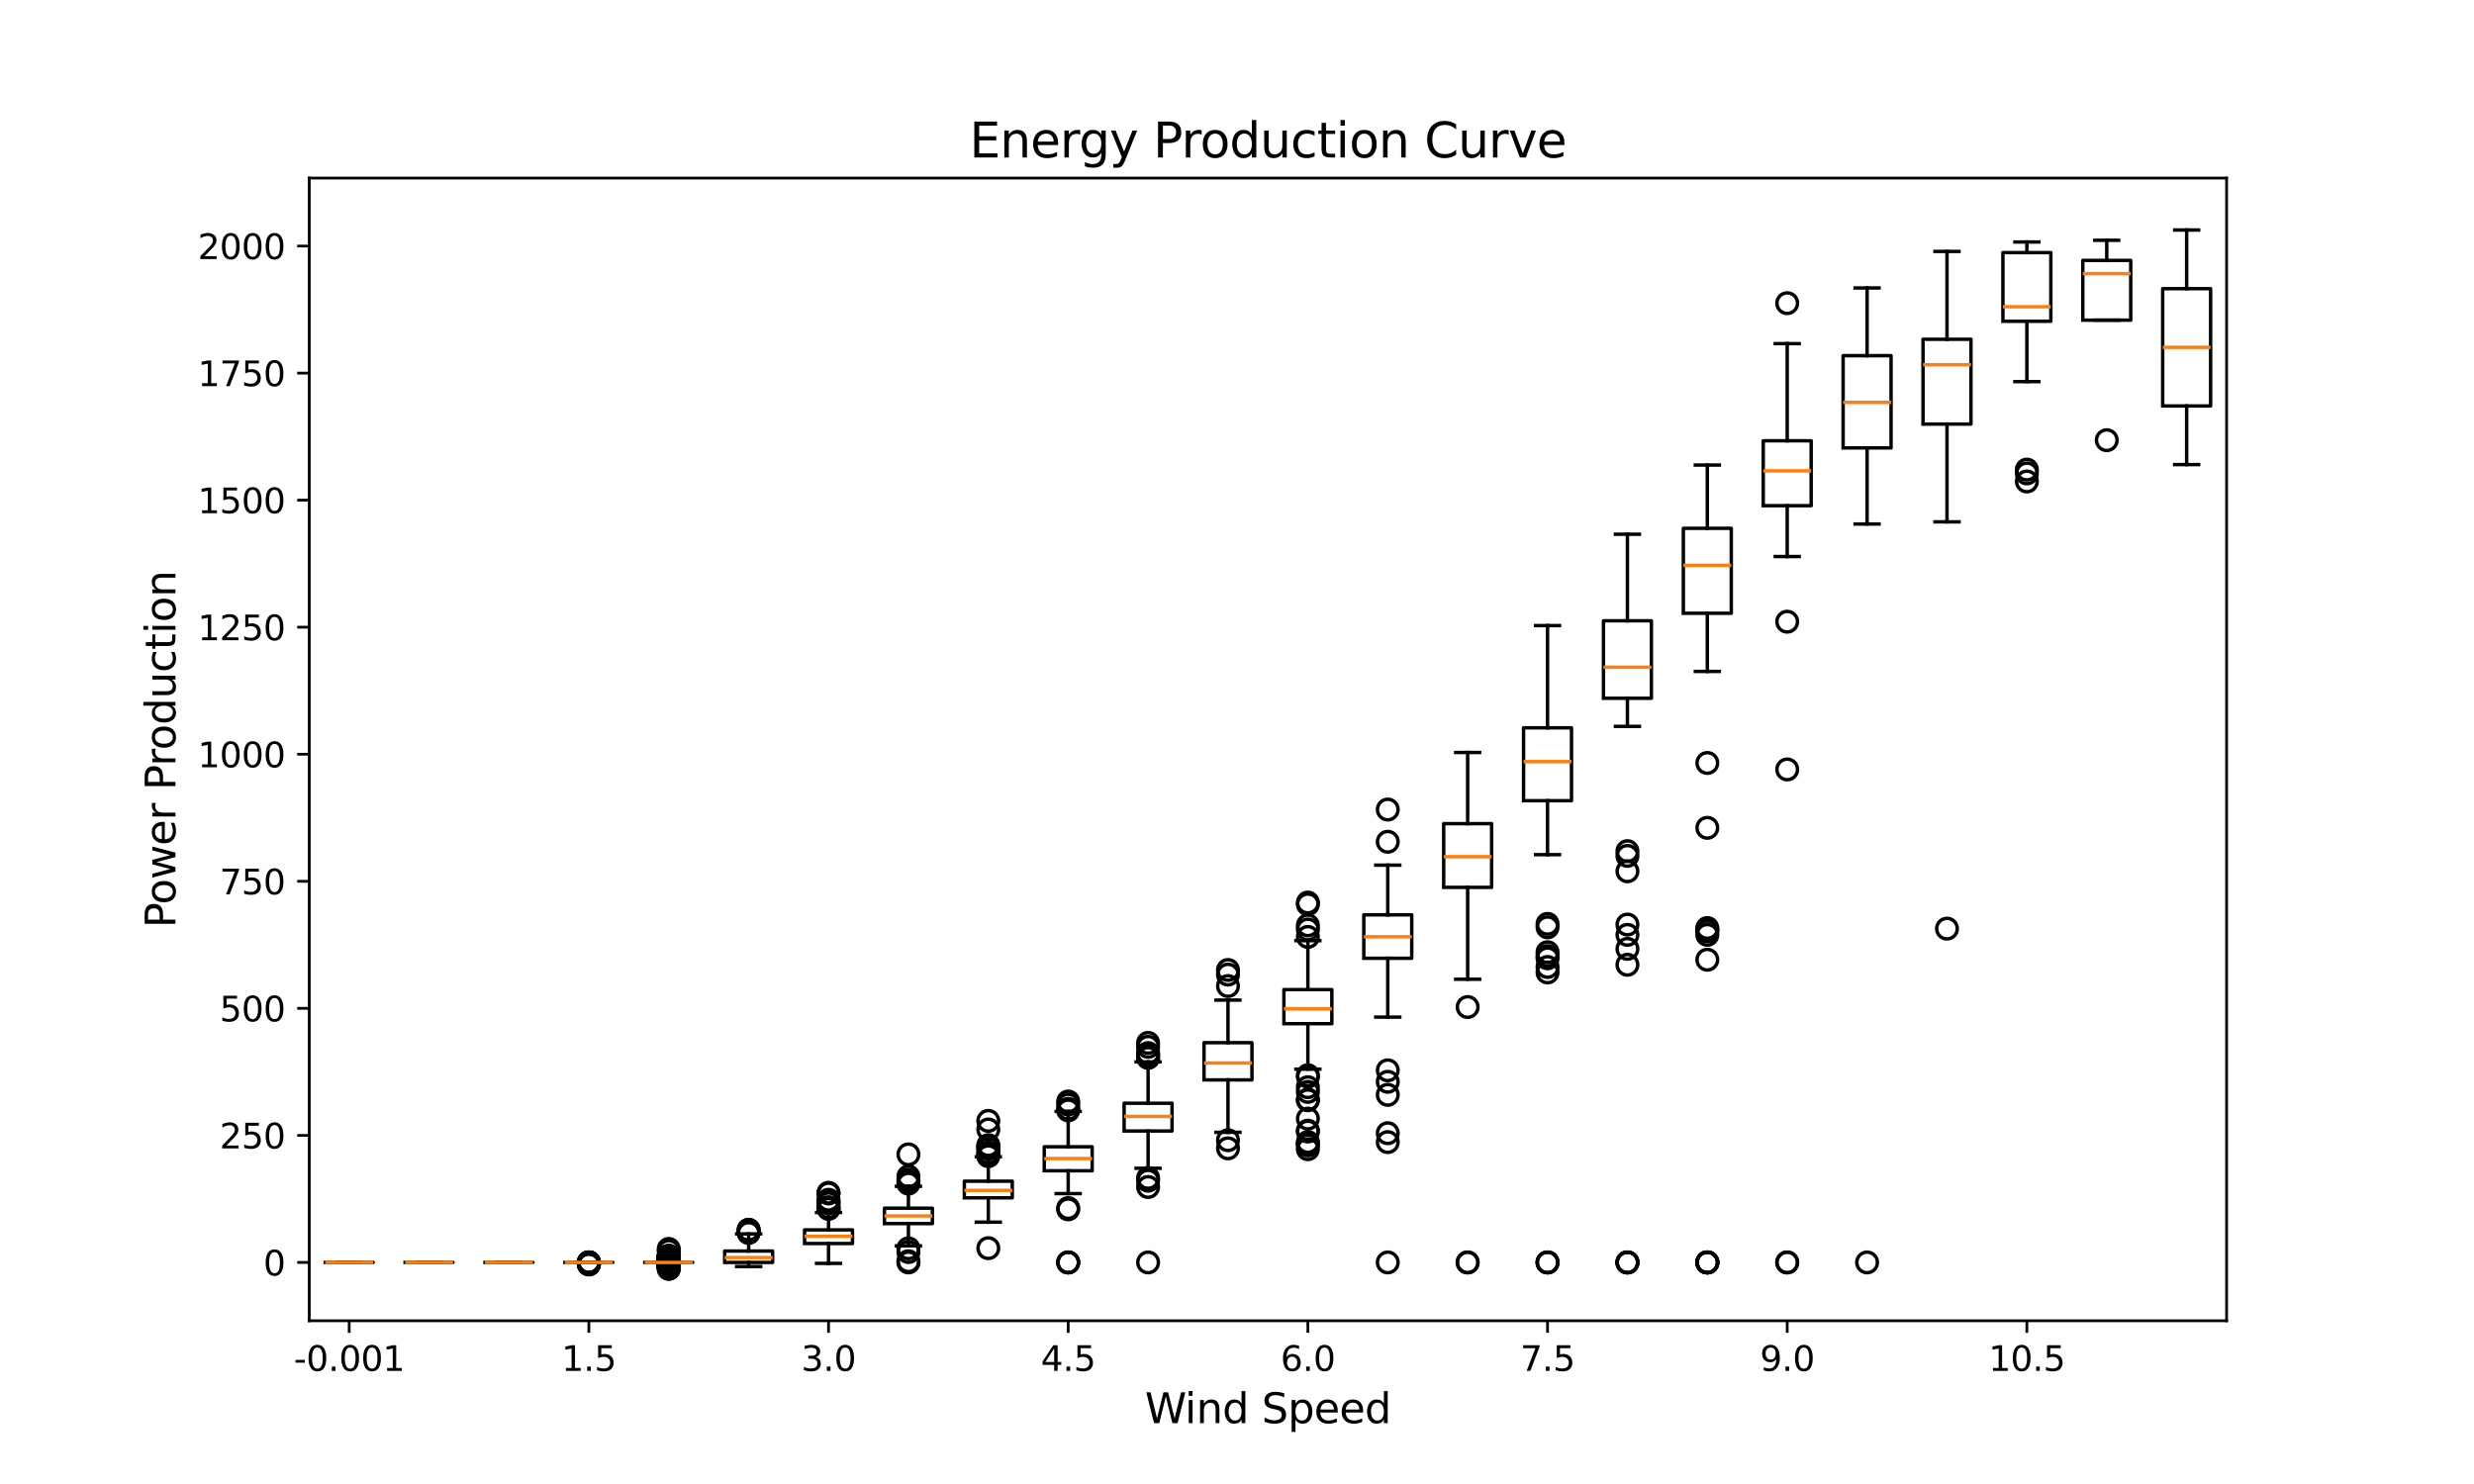 <?xml version="1.0" encoding="utf-8" standalone="no"?>
<!DOCTYPE svg PUBLIC "-//W3C//DTD SVG 1.1//EN"
  "http://www.w3.org/Graphics/SVG/1.1/DTD/svg11.dtd">
<svg xmlns:xlink="http://www.w3.org/1999/xlink" width="720pt" height="432pt" viewBox="0 0 720 432" xmlns="http://www.w3.org/2000/svg" version="1.1">
 <defs>
  <style type="text/css">*{stroke-linejoin: round; stroke-linecap: butt}</style>
 </defs>
 <g id="figure_1">
  <g id="patch_1">
   <path d="M 0 432 
L 720 432 
L 720 0 
L 0 0 
z
" style="fill: #ffffff"/>
  </g>
  <g id="axes_1">
   <g id="patch_2">
    <path d="M 90 384.48 
L 648 384.48 
L 648 51.84 
L 90 51.84 
z
" style="fill: #ffffff"/>
   </g>
   <g id="matplotlib.axis_1">
    <g id="xtick_1">
     <g id="line2d_1">
      <defs>
       <path id="md72ceab27c" d="M 0 0 
L 0 3.5 
" style="stroke: #000000; stroke-width: 0.8"/>
      </defs>
      <g>
       <use xlink:href="#md72ceab27c" x="101.625" y="384.48" style="stroke: #000000; stroke-width: 0.8"/>
      </g>
     </g>
     <g id="text_1">
      <!-- -0.001 -->
      <g transform="translate(85.507 399.078) scale(0.1 -0.1)">
       <defs>
        <path id="DejaVuSans-2d" d="M 313 2009 
L 1997 2009 
L 1997 1497 
L 313 1497 
L 313 2009 
z
" transform="scale(0.016)"/>
        <path id="DejaVuSans-30" d="M 2034 4250 
Q 1547 4250 1301 3770 
Q 1056 3291 1056 2328 
Q 1056 1369 1301 889 
Q 1547 409 2034 409 
Q 2525 409 2770 889 
Q 3016 1369 3016 2328 
Q 3016 3291 2770 3770 
Q 2525 4250 2034 4250 
z
M 2034 4750 
Q 2819 4750 3233 4129 
Q 3647 3509 3647 2328 
Q 3647 1150 3233 529 
Q 2819 -91 2034 -91 
Q 1250 -91 836 529 
Q 422 1150 422 2328 
Q 422 3509 836 4129 
Q 1250 4750 2034 4750 
z
" transform="scale(0.016)"/>
        <path id="DejaVuSans-2e" d="M 684 794 
L 1344 794 
L 1344 0 
L 684 0 
L 684 794 
z
" transform="scale(0.016)"/>
        <path id="DejaVuSans-31" d="M 794 531 
L 1825 531 
L 1825 4091 
L 703 3866 
L 703 4441 
L 1819 4666 
L 2450 4666 
L 2450 531 
L 3481 531 
L 3481 0 
L 794 0 
L 794 531 
z
" transform="scale(0.016)"/>
       </defs>
       <use xlink:href="#DejaVuSans-2d"/>
       <use xlink:href="#DejaVuSans-30" x="36.084"/>
       <use xlink:href="#DejaVuSans-2e" x="99.707"/>
       <use xlink:href="#DejaVuSans-30" x="131.494"/>
       <use xlink:href="#DejaVuSans-30" x="195.117"/>
       <use xlink:href="#DejaVuSans-31" x="258.74"/>
      </g>
     </g>
    </g>
    <g id="xtick_2">
     <g id="line2d_2">
      <g>
       <use xlink:href="#md72ceab27c" x="171.375" y="384.48" style="stroke: #000000; stroke-width: 0.8"/>
      </g>
     </g>
     <g id="text_2">
      <!-- 1.5 -->
      <g transform="translate(163.423 399.078) scale(0.1 -0.1)">
       <defs>
        <path id="DejaVuSans-35" d="M 691 4666 
L 3169 4666 
L 3169 4134 
L 1269 4134 
L 1269 2991 
Q 1406 3038 1543 3061 
Q 1681 3084 1819 3084 
Q 2600 3084 3056 2656 
Q 3513 2228 3513 1497 
Q 3513 744 3044 326 
Q 2575 -91 1722 -91 
Q 1428 -91 1123 -41 
Q 819 9 494 109 
L 494 744 
Q 775 591 1075 516 
Q 1375 441 1709 441 
Q 2250 441 2565 725 
Q 2881 1009 2881 1497 
Q 2881 1984 2565 2268 
Q 2250 2553 1709 2553 
Q 1456 2553 1204 2497 
Q 953 2441 691 2322 
L 691 4666 
z
" transform="scale(0.016)"/>
       </defs>
       <use xlink:href="#DejaVuSans-31"/>
       <use xlink:href="#DejaVuSans-2e" x="63.623"/>
       <use xlink:href="#DejaVuSans-35" x="95.41"/>
      </g>
     </g>
    </g>
    <g id="xtick_3">
     <g id="line2d_3">
      <g>
       <use xlink:href="#md72ceab27c" x="241.125" y="384.48" style="stroke: #000000; stroke-width: 0.8"/>
      </g>
     </g>
     <g id="text_3">
      <!-- 3.0 -->
      <g transform="translate(233.173 399.078) scale(0.1 -0.1)">
       <defs>
        <path id="DejaVuSans-33" d="M 2597 2516 
Q 3050 2419 3304 2112 
Q 3559 1806 3559 1356 
Q 3559 666 3084 287 
Q 2609 -91 1734 -91 
Q 1441 -91 1130 -33 
Q 819 25 488 141 
L 488 750 
Q 750 597 1062 519 
Q 1375 441 1716 441 
Q 2309 441 2620 675 
Q 2931 909 2931 1356 
Q 2931 1769 2642 2001 
Q 2353 2234 1838 2234 
L 1294 2234 
L 1294 2753 
L 1863 2753 
Q 2328 2753 2575 2939 
Q 2822 3125 2822 3475 
Q 2822 3834 2567 4026 
Q 2313 4219 1838 4219 
Q 1578 4219 1281 4162 
Q 984 4106 628 3988 
L 628 4550 
Q 988 4650 1302 4700 
Q 1616 4750 1894 4750 
Q 2613 4750 3031 4423 
Q 3450 4097 3450 3541 
Q 3450 3153 3228 2886 
Q 3006 2619 2597 2516 
z
" transform="scale(0.016)"/>
       </defs>
       <use xlink:href="#DejaVuSans-33"/>
       <use xlink:href="#DejaVuSans-2e" x="63.623"/>
       <use xlink:href="#DejaVuSans-30" x="95.41"/>
      </g>
     </g>
    </g>
    <g id="xtick_4">
     <g id="line2d_4">
      <g>
       <use xlink:href="#md72ceab27c" x="310.875" y="384.48" style="stroke: #000000; stroke-width: 0.8"/>
      </g>
     </g>
     <g id="text_4">
      <!-- 4.5 -->
      <g transform="translate(302.923 399.078) scale(0.1 -0.1)">
       <defs>
        <path id="DejaVuSans-34" d="M 2419 4116 
L 825 1625 
L 2419 1625 
L 2419 4116 
z
M 2253 4666 
L 3047 4666 
L 3047 1625 
L 3713 1625 
L 3713 1100 
L 3047 1100 
L 3047 0 
L 2419 0 
L 2419 1100 
L 313 1100 
L 313 1709 
L 2253 4666 
z
" transform="scale(0.016)"/>
       </defs>
       <use xlink:href="#DejaVuSans-34"/>
       <use xlink:href="#DejaVuSans-2e" x="63.623"/>
       <use xlink:href="#DejaVuSans-35" x="95.41"/>
      </g>
     </g>
    </g>
    <g id="xtick_5">
     <g id="line2d_5">
      <g>
       <use xlink:href="#md72ceab27c" x="380.625" y="384.48" style="stroke: #000000; stroke-width: 0.8"/>
      </g>
     </g>
     <g id="text_5">
      <!-- 6.0 -->
      <g transform="translate(372.673 399.078) scale(0.1 -0.1)">
       <defs>
        <path id="DejaVuSans-36" d="M 2113 2584 
Q 1688 2584 1439 2293 
Q 1191 2003 1191 1497 
Q 1191 994 1439 701 
Q 1688 409 2113 409 
Q 2538 409 2786 701 
Q 3034 994 3034 1497 
Q 3034 2003 2786 2293 
Q 2538 2584 2113 2584 
z
M 3366 4563 
L 3366 3988 
Q 3128 4100 2886 4159 
Q 2644 4219 2406 4219 
Q 1781 4219 1451 3797 
Q 1122 3375 1075 2522 
Q 1259 2794 1537 2939 
Q 1816 3084 2150 3084 
Q 2853 3084 3261 2657 
Q 3669 2231 3669 1497 
Q 3669 778 3244 343 
Q 2819 -91 2113 -91 
Q 1303 -91 875 529 
Q 447 1150 447 2328 
Q 447 3434 972 4092 
Q 1497 4750 2381 4750 
Q 2619 4750 2861 4703 
Q 3103 4656 3366 4563 
z
" transform="scale(0.016)"/>
       </defs>
       <use xlink:href="#DejaVuSans-36"/>
       <use xlink:href="#DejaVuSans-2e" x="63.623"/>
       <use xlink:href="#DejaVuSans-30" x="95.41"/>
      </g>
     </g>
    </g>
    <g id="xtick_6">
     <g id="line2d_6">
      <g>
       <use xlink:href="#md72ceab27c" x="450.375" y="384.48" style="stroke: #000000; stroke-width: 0.8"/>
      </g>
     </g>
     <g id="text_6">
      <!-- 7.5 -->
      <g transform="translate(442.423 399.078) scale(0.1 -0.1)">
       <defs>
        <path id="DejaVuSans-37" d="M 525 4666 
L 3525 4666 
L 3525 4397 
L 1831 0 
L 1172 0 
L 2766 4134 
L 525 4134 
L 525 4666 
z
" transform="scale(0.016)"/>
       </defs>
       <use xlink:href="#DejaVuSans-37"/>
       <use xlink:href="#DejaVuSans-2e" x="63.623"/>
       <use xlink:href="#DejaVuSans-35" x="95.41"/>
      </g>
     </g>
    </g>
    <g id="xtick_7">
     <g id="line2d_7">
      <g>
       <use xlink:href="#md72ceab27c" x="520.125" y="384.48" style="stroke: #000000; stroke-width: 0.8"/>
      </g>
     </g>
     <g id="text_7">
      <!-- 9.0 -->
      <g transform="translate(512.173 399.078) scale(0.1 -0.1)">
       <defs>
        <path id="DejaVuSans-39" d="M 703 97 
L 703 672 
Q 941 559 1184 500 
Q 1428 441 1663 441 
Q 2288 441 2617 861 
Q 2947 1281 2994 2138 
Q 2813 1869 2534 1725 
Q 2256 1581 1919 1581 
Q 1219 1581 811 2004 
Q 403 2428 403 3163 
Q 403 3881 828 4315 
Q 1253 4750 1959 4750 
Q 2769 4750 3195 4129 
Q 3622 3509 3622 2328 
Q 3622 1225 3098 567 
Q 2575 -91 1691 -91 
Q 1453 -91 1209 -44 
Q 966 3 703 97 
z
M 1959 2075 
Q 2384 2075 2632 2365 
Q 2881 2656 2881 3163 
Q 2881 3666 2632 3958 
Q 2384 4250 1959 4250 
Q 1534 4250 1286 3958 
Q 1038 3666 1038 3163 
Q 1038 2656 1286 2365 
Q 1534 2075 1959 2075 
z
" transform="scale(0.016)"/>
       </defs>
       <use xlink:href="#DejaVuSans-39"/>
       <use xlink:href="#DejaVuSans-2e" x="63.623"/>
       <use xlink:href="#DejaVuSans-30" x="95.41"/>
      </g>
     </g>
    </g>
    <g id="xtick_8">
     <g id="line2d_8">
      <g>
       <use xlink:href="#md72ceab27c" x="589.875" y="384.48" style="stroke: #000000; stroke-width: 0.8"/>
      </g>
     </g>
     <g id="text_8">
      <!-- 10.5 -->
      <g transform="translate(578.742 399.078) scale(0.1 -0.1)">
       <use xlink:href="#DejaVuSans-31"/>
       <use xlink:href="#DejaVuSans-30" x="63.623"/>
       <use xlink:href="#DejaVuSans-2e" x="127.246"/>
       <use xlink:href="#DejaVuSans-35" x="159.033"/>
      </g>
     </g>
    </g>
    <g id="text_9">
     <!-- Wind Speed -->
     <g transform="translate(333.206 414.276) scale(0.12 -0.12)">
      <defs>
       <path id="DejaVuSans-57" d="M 213 4666 
L 850 4666 
L 1831 722 
L 2809 4666 
L 3519 4666 
L 4500 722 
L 5478 4666 
L 6119 4666 
L 4947 0 
L 4153 0 
L 3169 4050 
L 2175 0 
L 1381 0 
L 213 4666 
z
" transform="scale(0.016)"/>
       <path id="DejaVuSans-69" d="M 603 3500 
L 1178 3500 
L 1178 0 
L 603 0 
L 603 3500 
z
M 603 4863 
L 1178 4863 
L 1178 4134 
L 603 4134 
L 603 4863 
z
" transform="scale(0.016)"/>
       <path id="DejaVuSans-6e" d="M 3513 2113 
L 3513 0 
L 2938 0 
L 2938 2094 
Q 2938 2591 2744 2837 
Q 2550 3084 2163 3084 
Q 1697 3084 1428 2787 
Q 1159 2491 1159 1978 
L 1159 0 
L 581 0 
L 581 3500 
L 1159 3500 
L 1159 2956 
Q 1366 3272 1645 3428 
Q 1925 3584 2291 3584 
Q 2894 3584 3203 3211 
Q 3513 2838 3513 2113 
z
" transform="scale(0.016)"/>
       <path id="DejaVuSans-64" d="M 2906 2969 
L 2906 4863 
L 3481 4863 
L 3481 0 
L 2906 0 
L 2906 525 
Q 2725 213 2448 61 
Q 2172 -91 1784 -91 
Q 1150 -91 751 415 
Q 353 922 353 1747 
Q 353 2572 751 3078 
Q 1150 3584 1784 3584 
Q 2172 3584 2448 3432 
Q 2725 3281 2906 2969 
z
M 947 1747 
Q 947 1113 1208 752 
Q 1469 391 1925 391 
Q 2381 391 2643 752 
Q 2906 1113 2906 1747 
Q 2906 2381 2643 2742 
Q 2381 3103 1925 3103 
Q 1469 3103 1208 2742 
Q 947 2381 947 1747 
z
" transform="scale(0.016)"/>
       <path id="DejaVuSans-20" transform="scale(0.016)"/>
       <path id="DejaVuSans-53" d="M 3425 4513 
L 3425 3897 
Q 3066 4069 2747 4153 
Q 2428 4238 2131 4238 
Q 1616 4238 1336 4038 
Q 1056 3838 1056 3469 
Q 1056 3159 1242 3001 
Q 1428 2844 1947 2747 
L 2328 2669 
Q 3034 2534 3370 2195 
Q 3706 1856 3706 1288 
Q 3706 609 3251 259 
Q 2797 -91 1919 -91 
Q 1588 -91 1214 -16 
Q 841 59 441 206 
L 441 856 
Q 825 641 1194 531 
Q 1563 422 1919 422 
Q 2459 422 2753 634 
Q 3047 847 3047 1241 
Q 3047 1584 2836 1778 
Q 2625 1972 2144 2069 
L 1759 2144 
Q 1053 2284 737 2584 
Q 422 2884 422 3419 
Q 422 4038 858 4394 
Q 1294 4750 2059 4750 
Q 2388 4750 2728 4690 
Q 3069 4631 3425 4513 
z
" transform="scale(0.016)"/>
       <path id="DejaVuSans-70" d="M 1159 525 
L 1159 -1331 
L 581 -1331 
L 581 3500 
L 1159 3500 
L 1159 2969 
Q 1341 3281 1617 3432 
Q 1894 3584 2278 3584 
Q 2916 3584 3314 3078 
Q 3713 2572 3713 1747 
Q 3713 922 3314 415 
Q 2916 -91 2278 -91 
Q 1894 -91 1617 61 
Q 1341 213 1159 525 
z
M 3116 1747 
Q 3116 2381 2855 2742 
Q 2594 3103 2138 3103 
Q 1681 3103 1420 2742 
Q 1159 2381 1159 1747 
Q 1159 1113 1420 752 
Q 1681 391 2138 391 
Q 2594 391 2855 752 
Q 3116 1113 3116 1747 
z
" transform="scale(0.016)"/>
       <path id="DejaVuSans-65" d="M 3597 1894 
L 3597 1613 
L 953 1613 
Q 991 1019 1311 708 
Q 1631 397 2203 397 
Q 2534 397 2845 478 
Q 3156 559 3463 722 
L 3463 178 
Q 3153 47 2828 -22 
Q 2503 -91 2169 -91 
Q 1331 -91 842 396 
Q 353 884 353 1716 
Q 353 2575 817 3079 
Q 1281 3584 2069 3584 
Q 2775 3584 3186 3129 
Q 3597 2675 3597 1894 
z
M 3022 2063 
Q 3016 2534 2758 2815 
Q 2500 3097 2075 3097 
Q 1594 3097 1305 2825 
Q 1016 2553 972 2059 
L 3022 2063 
z
" transform="scale(0.016)"/>
      </defs>
      <use xlink:href="#DejaVuSans-57"/>
      <use xlink:href="#DejaVuSans-69" x="96.627"/>
      <use xlink:href="#DejaVuSans-6e" x="124.41"/>
      <use xlink:href="#DejaVuSans-64" x="187.789"/>
      <use xlink:href="#DejaVuSans-20" x="251.266"/>
      <use xlink:href="#DejaVuSans-53" x="283.053"/>
      <use xlink:href="#DejaVuSans-70" x="346.529"/>
      <use xlink:href="#DejaVuSans-65" x="410.006"/>
      <use xlink:href="#DejaVuSans-65" x="471.529"/>
      <use xlink:href="#DejaVuSans-64" x="533.053"/>
     </g>
    </g>
   </g>
   <g id="matplotlib.axis_2">
    <g id="ytick_1">
     <g id="line2d_9">
      <defs>
       <path id="m20d3fb2dc7" d="M 0 0 
L -3.5 0 
" style="stroke: #000000; stroke-width: 0.8"/>
      </defs>
      <g>
       <use xlink:href="#m20d3fb2dc7" x="90" y="367.5" style="stroke: #000000; stroke-width: 0.8"/>
      </g>
     </g>
     <g id="text_10">
      <!-- 0 -->
      <g transform="translate(76.638 371.3) scale(0.1 -0.1)">
       <use xlink:href="#DejaVuSans-30"/>
      </g>
     </g>
    </g>
    <g id="ytick_2">
     <g id="line2d_10">
      <g>
       <use xlink:href="#m20d3fb2dc7" x="90" y="330.516" style="stroke: #000000; stroke-width: 0.8"/>
      </g>
     </g>
     <g id="text_11">
      <!-- 250 -->
      <g transform="translate(63.913 334.315) scale(0.1 -0.1)">
       <defs>
        <path id="DejaVuSans-32" d="M 1228 531 
L 3431 531 
L 3431 0 
L 469 0 
L 469 531 
Q 828 903 1448 1529 
Q 2069 2156 2228 2338 
Q 2531 2678 2651 2914 
Q 2772 3150 2772 3378 
Q 2772 3750 2511 3984 
Q 2250 4219 1831 4219 
Q 1534 4219 1204 4116 
Q 875 4013 500 3803 
L 500 4441 
Q 881 4594 1212 4672 
Q 1544 4750 1819 4750 
Q 2544 4750 2975 4387 
Q 3406 4025 3406 3419 
Q 3406 3131 3298 2873 
Q 3191 2616 2906 2266 
Q 2828 2175 2409 1742 
Q 1991 1309 1228 531 
z
" transform="scale(0.016)"/>
       </defs>
       <use xlink:href="#DejaVuSans-32"/>
       <use xlink:href="#DejaVuSans-35" x="63.623"/>
       <use xlink:href="#DejaVuSans-30" x="127.246"/>
      </g>
     </g>
    </g>
    <g id="ytick_3">
     <g id="line2d_11">
      <g>
       <use xlink:href="#m20d3fb2dc7" x="90" y="293.531" style="stroke: #000000; stroke-width: 0.8"/>
      </g>
     </g>
     <g id="text_12">
      <!-- 500 -->
      <g transform="translate(63.913 297.33) scale(0.1 -0.1)">
       <use xlink:href="#DejaVuSans-35"/>
       <use xlink:href="#DejaVuSans-30" x="63.623"/>
       <use xlink:href="#DejaVuSans-30" x="127.246"/>
      </g>
     </g>
    </g>
    <g id="ytick_4">
     <g id="line2d_12">
      <g>
       <use xlink:href="#m20d3fb2dc7" x="90" y="256.546" style="stroke: #000000; stroke-width: 0.8"/>
      </g>
     </g>
     <g id="text_13">
      <!-- 750 -->
      <g transform="translate(63.913 260.346) scale(0.1 -0.1)">
       <use xlink:href="#DejaVuSans-37"/>
       <use xlink:href="#DejaVuSans-35" x="63.623"/>
       <use xlink:href="#DejaVuSans-30" x="127.246"/>
      </g>
     </g>
    </g>
    <g id="ytick_5">
     <g id="line2d_13">
      <g>
       <use xlink:href="#m20d3fb2dc7" x="90" y="219.562" style="stroke: #000000; stroke-width: 0.8"/>
      </g>
     </g>
     <g id="text_14">
      <!-- 1000 -->
      <g transform="translate(57.55 223.361) scale(0.1 -0.1)">
       <use xlink:href="#DejaVuSans-31"/>
       <use xlink:href="#DejaVuSans-30" x="63.623"/>
       <use xlink:href="#DejaVuSans-30" x="127.246"/>
       <use xlink:href="#DejaVuSans-30" x="190.869"/>
      </g>
     </g>
    </g>
    <g id="ytick_6">
     <g id="line2d_14">
      <g>
       <use xlink:href="#m20d3fb2dc7" x="90" y="182.577" style="stroke: #000000; stroke-width: 0.8"/>
      </g>
     </g>
     <g id="text_15">
      <!-- 1250 -->
      <g transform="translate(57.55 186.376) scale(0.1 -0.1)">
       <use xlink:href="#DejaVuSans-31"/>
       <use xlink:href="#DejaVuSans-32" x="63.623"/>
       <use xlink:href="#DejaVuSans-35" x="127.246"/>
       <use xlink:href="#DejaVuSans-30" x="190.869"/>
      </g>
     </g>
    </g>
    <g id="ytick_7">
     <g id="line2d_15">
      <g>
       <use xlink:href="#m20d3fb2dc7" x="90" y="145.592" style="stroke: #000000; stroke-width: 0.8"/>
      </g>
     </g>
     <g id="text_16">
      <!-- 1500 -->
      <g transform="translate(57.55 149.392) scale(0.1 -0.1)">
       <use xlink:href="#DejaVuSans-31"/>
       <use xlink:href="#DejaVuSans-35" x="63.623"/>
       <use xlink:href="#DejaVuSans-30" x="127.246"/>
       <use xlink:href="#DejaVuSans-30" x="190.869"/>
      </g>
     </g>
    </g>
    <g id="ytick_8">
     <g id="line2d_16">
      <g>
       <use xlink:href="#m20d3fb2dc7" x="90" y="108.608" style="stroke: #000000; stroke-width: 0.8"/>
      </g>
     </g>
     <g id="text_17">
      <!-- 1750 -->
      <g transform="translate(57.55 112.407) scale(0.1 -0.1)">
       <use xlink:href="#DejaVuSans-31"/>
       <use xlink:href="#DejaVuSans-37" x="63.623"/>
       <use xlink:href="#DejaVuSans-35" x="127.246"/>
       <use xlink:href="#DejaVuSans-30" x="190.869"/>
      </g>
     </g>
    </g>
    <g id="ytick_9">
     <g id="line2d_17">
      <g>
       <use xlink:href="#m20d3fb2dc7" x="90" y="71.623" style="stroke: #000000; stroke-width: 0.8"/>
      </g>
     </g>
     <g id="text_18">
      <!-- 2000 -->
      <g transform="translate(57.55 75.422) scale(0.1 -0.1)">
       <use xlink:href="#DejaVuSans-32"/>
       <use xlink:href="#DejaVuSans-30" x="63.623"/>
       <use xlink:href="#DejaVuSans-30" x="127.246"/>
       <use xlink:href="#DejaVuSans-30" x="190.869"/>
      </g>
     </g>
    </g>
    <g id="text_19">
     <!-- Power Production -->
     <g transform="translate(51.054 270.123) rotate(-90) scale(0.12 -0.12)">
      <defs>
       <path id="DejaVuSans-50" d="M 1259 4147 
L 1259 2394 
L 2053 2394 
Q 2494 2394 2734 2622 
Q 2975 2850 2975 3272 
Q 2975 3691 2734 3919 
Q 2494 4147 2053 4147 
L 1259 4147 
z
M 628 4666 
L 2053 4666 
Q 2838 4666 3239 4311 
Q 3641 3956 3641 3272 
Q 3641 2581 3239 2228 
Q 2838 1875 2053 1875 
L 1259 1875 
L 1259 0 
L 628 0 
L 628 4666 
z
" transform="scale(0.016)"/>
       <path id="DejaVuSans-6f" d="M 1959 3097 
Q 1497 3097 1228 2736 
Q 959 2375 959 1747 
Q 959 1119 1226 758 
Q 1494 397 1959 397 
Q 2419 397 2687 759 
Q 2956 1122 2956 1747 
Q 2956 2369 2687 2733 
Q 2419 3097 1959 3097 
z
M 1959 3584 
Q 2709 3584 3137 3096 
Q 3566 2609 3566 1747 
Q 3566 888 3137 398 
Q 2709 -91 1959 -91 
Q 1206 -91 779 398 
Q 353 888 353 1747 
Q 353 2609 779 3096 
Q 1206 3584 1959 3584 
z
" transform="scale(0.016)"/>
       <path id="DejaVuSans-77" d="M 269 3500 
L 844 3500 
L 1563 769 
L 2278 3500 
L 2956 3500 
L 3675 769 
L 4391 3500 
L 4966 3500 
L 4050 0 
L 3372 0 
L 2619 2869 
L 1863 0 
L 1184 0 
L 269 3500 
z
" transform="scale(0.016)"/>
       <path id="DejaVuSans-72" d="M 2631 2963 
Q 2534 3019 2420 3045 
Q 2306 3072 2169 3072 
Q 1681 3072 1420 2755 
Q 1159 2438 1159 1844 
L 1159 0 
L 581 0 
L 581 3500 
L 1159 3500 
L 1159 2956 
Q 1341 3275 1631 3429 
Q 1922 3584 2338 3584 
Q 2397 3584 2469 3576 
Q 2541 3569 2628 3553 
L 2631 2963 
z
" transform="scale(0.016)"/>
       <path id="DejaVuSans-75" d="M 544 1381 
L 544 3500 
L 1119 3500 
L 1119 1403 
Q 1119 906 1312 657 
Q 1506 409 1894 409 
Q 2359 409 2629 706 
Q 2900 1003 2900 1516 
L 2900 3500 
L 3475 3500 
L 3475 0 
L 2900 0 
L 2900 538 
Q 2691 219 2414 64 
Q 2138 -91 1772 -91 
Q 1169 -91 856 284 
Q 544 659 544 1381 
z
M 1991 3584 
L 1991 3584 
z
" transform="scale(0.016)"/>
       <path id="DejaVuSans-63" d="M 3122 3366 
L 3122 2828 
Q 2878 2963 2633 3030 
Q 2388 3097 2138 3097 
Q 1578 3097 1268 2742 
Q 959 2388 959 1747 
Q 959 1106 1268 751 
Q 1578 397 2138 397 
Q 2388 397 2633 464 
Q 2878 531 3122 666 
L 3122 134 
Q 2881 22 2623 -34 
Q 2366 -91 2075 -91 
Q 1284 -91 818 406 
Q 353 903 353 1747 
Q 353 2603 823 3093 
Q 1294 3584 2113 3584 
Q 2378 3584 2631 3529 
Q 2884 3475 3122 3366 
z
" transform="scale(0.016)"/>
       <path id="DejaVuSans-74" d="M 1172 4494 
L 1172 3500 
L 2356 3500 
L 2356 3053 
L 1172 3053 
L 1172 1153 
Q 1172 725 1289 603 
Q 1406 481 1766 481 
L 2356 481 
L 2356 0 
L 1766 0 
Q 1100 0 847 248 
Q 594 497 594 1153 
L 594 3053 
L 172 3053 
L 172 3500 
L 594 3500 
L 594 4494 
L 1172 4494 
z
" transform="scale(0.016)"/>
      </defs>
      <use xlink:href="#DejaVuSans-50"/>
      <use xlink:href="#DejaVuSans-6f" x="56.678"/>
      <use xlink:href="#DejaVuSans-77" x="117.859"/>
      <use xlink:href="#DejaVuSans-65" x="199.646"/>
      <use xlink:href="#DejaVuSans-72" x="261.17"/>
      <use xlink:href="#DejaVuSans-20" x="302.283"/>
      <use xlink:href="#DejaVuSans-50" x="334.07"/>
      <use xlink:href="#DejaVuSans-72" x="392.623"/>
      <use xlink:href="#DejaVuSans-6f" x="431.486"/>
      <use xlink:href="#DejaVuSans-64" x="492.668"/>
      <use xlink:href="#DejaVuSans-75" x="556.145"/>
      <use xlink:href="#DejaVuSans-63" x="619.523"/>
      <use xlink:href="#DejaVuSans-74" x="674.504"/>
      <use xlink:href="#DejaVuSans-69" x="713.713"/>
      <use xlink:href="#DejaVuSans-6f" x="741.496"/>
      <use xlink:href="#DejaVuSans-6e" x="802.678"/>
     </g>
    </g>
   </g>
   <g id="line2d_18">
    <path d="M 94.65 367.5 
L 108.6 367.5 
L 108.6 367.5 
L 94.65 367.5 
L 94.65 367.5 
" clip-path="url(#peb2d58fd0b)" style="fill: none; stroke: #000000; stroke-linecap: square"/>
   </g>
   <g id="line2d_19">
    <path d="M 101.625 367.5 
L 101.625 367.5 
" clip-path="url(#peb2d58fd0b)" style="fill: none; stroke: #000000; stroke-linecap: square"/>
   </g>
   <g id="line2d_20">
    <path d="M 101.625 367.5 
L 101.625 367.5 
" clip-path="url(#peb2d58fd0b)" style="fill: none; stroke: #000000; stroke-linecap: square"/>
   </g>
   <g id="line2d_21">
    <path d="M 98.138 367.5 
L 105.112 367.5 
" clip-path="url(#peb2d58fd0b)" style="fill: none; stroke: #000000; stroke-linecap: square"/>
   </g>
   <g id="line2d_22">
    <path d="M 98.138 367.5 
L 105.112 367.5 
" clip-path="url(#peb2d58fd0b)" style="fill: none; stroke: #000000; stroke-linecap: square"/>
   </g>
   <g id="line2d_23"/>
   <g id="line2d_24">
    <path d="M 117.9 367.5 
L 131.85 367.5 
L 131.85 367.5 
L 117.9 367.5 
L 117.9 367.5 
" clip-path="url(#peb2d58fd0b)" style="fill: none; stroke: #000000; stroke-linecap: square"/>
   </g>
   <g id="line2d_25">
    <path d="M 124.875 367.5 
L 124.875 367.5 
" clip-path="url(#peb2d58fd0b)" style="fill: none; stroke: #000000; stroke-linecap: square"/>
   </g>
   <g id="line2d_26">
    <path d="M 124.875 367.5 
L 124.875 367.5 
" clip-path="url(#peb2d58fd0b)" style="fill: none; stroke: #000000; stroke-linecap: square"/>
   </g>
   <g id="line2d_27">
    <path d="M 121.388 367.5 
L 128.363 367.5 
" clip-path="url(#peb2d58fd0b)" style="fill: none; stroke: #000000; stroke-linecap: square"/>
   </g>
   <g id="line2d_28">
    <path d="M 121.388 367.5 
L 128.363 367.5 
" clip-path="url(#peb2d58fd0b)" style="fill: none; stroke: #000000; stroke-linecap: square"/>
   </g>
   <g id="line2d_29"/>
   <g id="line2d_30">
    <path d="M 141.15 367.5 
L 155.1 367.5 
L 155.1 367.5 
L 141.15 367.5 
L 141.15 367.5 
" clip-path="url(#peb2d58fd0b)" style="fill: none; stroke: #000000; stroke-linecap: square"/>
   </g>
   <g id="line2d_31">
    <path d="M 148.125 367.5 
L 148.125 367.5 
" clip-path="url(#peb2d58fd0b)" style="fill: none; stroke: #000000; stroke-linecap: square"/>
   </g>
   <g id="line2d_32">
    <path d="M 148.125 367.5 
L 148.125 367.5 
" clip-path="url(#peb2d58fd0b)" style="fill: none; stroke: #000000; stroke-linecap: square"/>
   </g>
   <g id="line2d_33">
    <path d="M 144.637 367.5 
L 151.613 367.5 
" clip-path="url(#peb2d58fd0b)" style="fill: none; stroke: #000000; stroke-linecap: square"/>
   </g>
   <g id="line2d_34">
    <path d="M 144.637 367.5 
L 151.613 367.5 
" clip-path="url(#peb2d58fd0b)" style="fill: none; stroke: #000000; stroke-linecap: square"/>
   </g>
   <g id="line2d_35"/>
   <g id="line2d_36">
    <path d="M 164.4 367.5 
L 178.35 367.5 
L 178.35 367.5 
L 164.4 367.5 
L 164.4 367.5 
" clip-path="url(#peb2d58fd0b)" style="fill: none; stroke: #000000; stroke-linecap: square"/>
   </g>
   <g id="line2d_37">
    <path d="M 171.375 367.5 
L 171.375 367.5 
" clip-path="url(#peb2d58fd0b)" style="fill: none; stroke: #000000; stroke-linecap: square"/>
   </g>
   <g id="line2d_38">
    <path d="M 171.375 367.5 
L 171.375 367.5 
" clip-path="url(#peb2d58fd0b)" style="fill: none; stroke: #000000; stroke-linecap: square"/>
   </g>
   <g id="line2d_39">
    <path d="M 167.887 367.5 
L 174.863 367.5 
" clip-path="url(#peb2d58fd0b)" style="fill: none; stroke: #000000; stroke-linecap: square"/>
   </g>
   <g id="line2d_40">
    <path d="M 167.887 367.5 
L 174.863 367.5 
" clip-path="url(#peb2d58fd0b)" style="fill: none; stroke: #000000; stroke-linecap: square"/>
   </g>
   <g id="line2d_41">
    <defs>
     <path id="m4fc7ea3b26" d="M 0 3 
C 0.796 3 1.559 2.684 2.121 2.121 
C 2.684 1.559 3 0.796 3 0 
C 3 -0.796 2.684 -1.559 2.121 -2.121 
C 1.559 -2.684 0.796 -3 0 -3 
C -0.796 -3 -1.559 -2.684 -2.121 -2.121 
C -2.684 -1.559 -3 -0.796 -3 0 
C -3 0.796 -2.684 1.559 -2.121 2.121 
C -1.559 2.684 -0.796 3 0 3 
z
" style="stroke: #000000"/>
    </defs>
    <g clip-path="url(#peb2d58fd0b)">
     <use xlink:href="#m4fc7ea3b26" x="171.375" y="367.502" style="fill-opacity: 0; stroke: #000000"/>
     <use xlink:href="#m4fc7ea3b26" x="171.375" y="368.017" style="fill-opacity: 0; stroke: #000000"/>
     <use xlink:href="#m4fc7ea3b26" x="171.375" y="367.771" style="fill-opacity: 0; stroke: #000000"/>
     <use xlink:href="#m4fc7ea3b26" x="171.375" y="367.502" style="fill-opacity: 0; stroke: #000000"/>
     <use xlink:href="#m4fc7ea3b26" x="171.375" y="367.502" style="fill-opacity: 0; stroke: #000000"/>
     <use xlink:href="#m4fc7ea3b26" x="171.375" y="367.502" style="fill-opacity: 0; stroke: #000000"/>
     <use xlink:href="#m4fc7ea3b26" x="171.375" y="367.915" style="fill-opacity: 0; stroke: #000000"/>
     <use xlink:href="#m4fc7ea3b26" x="171.375" y="368.089" style="fill-opacity: 0; stroke: #000000"/>
     <use xlink:href="#m4fc7ea3b26" x="171.375" y="367.821" style="fill-opacity: 0; stroke: #000000"/>
     <use xlink:href="#m4fc7ea3b26" x="171.375" y="367.853" style="fill-opacity: 0; stroke: #000000"/>
     <use xlink:href="#m4fc7ea3b26" x="171.375" y="367.502" style="fill-opacity: 0; stroke: #000000"/>
     <use xlink:href="#m4fc7ea3b26" x="171.375" y="367.502" style="fill-opacity: 0; stroke: #000000"/>
     <use xlink:href="#m4fc7ea3b26" x="171.375" y="367.853" style="fill-opacity: 0; stroke: #000000"/>
    </g>
   </g>
   <g id="line2d_42">
    <path d="M 187.65 367.502 
L 201.6 367.502 
L 201.6 367.5 
L 187.65 367.5 
L 187.65 367.502 
" clip-path="url(#peb2d58fd0b)" style="fill: none; stroke: #000000; stroke-linecap: square"/>
   </g>
   <g id="line2d_43">
    <path d="M 194.625 367.502 
L 194.625 367.503 
" clip-path="url(#peb2d58fd0b)" style="fill: none; stroke: #000000; stroke-linecap: square"/>
   </g>
   <g id="line2d_44">
    <path d="M 194.625 367.5 
L 194.625 367.5 
" clip-path="url(#peb2d58fd0b)" style="fill: none; stroke: #000000; stroke-linecap: square"/>
   </g>
   <g id="line2d_45">
    <path d="M 191.137 367.503 
L 198.113 367.503 
" clip-path="url(#peb2d58fd0b)" style="fill: none; stroke: #000000; stroke-linecap: square"/>
   </g>
   <g id="line2d_46">
    <path d="M 191.137 367.5 
L 198.113 367.5 
" clip-path="url(#peb2d58fd0b)" style="fill: none; stroke: #000000; stroke-linecap: square"/>
   </g>
   <g id="line2d_47">
    <g clip-path="url(#peb2d58fd0b)">
     <use xlink:href="#m4fc7ea3b26" x="194.625" y="367.577" style="fill-opacity: 0; stroke: #000000"/>
     <use xlink:href="#m4fc7ea3b26" x="194.625" y="368.881" style="fill-opacity: 0; stroke: #000000"/>
     <use xlink:href="#m4fc7ea3b26" x="194.625" y="368.097" style="fill-opacity: 0; stroke: #000000"/>
     <use xlink:href="#m4fc7ea3b26" x="194.625" y="367.764" style="fill-opacity: 0; stroke: #000000"/>
     <use xlink:href="#m4fc7ea3b26" x="194.625" y="368.591" style="fill-opacity: 0; stroke: #000000"/>
     <use xlink:href="#m4fc7ea3b26" x="194.625" y="367.642" style="fill-opacity: 0; stroke: #000000"/>
     <use xlink:href="#m4fc7ea3b26" x="194.625" y="368.151" style="fill-opacity: 0; stroke: #000000"/>
     <use xlink:href="#m4fc7ea3b26" x="194.625" y="367.863" style="fill-opacity: 0; stroke: #000000"/>
     <use xlink:href="#m4fc7ea3b26" x="194.625" y="368.708" style="fill-opacity: 0; stroke: #000000"/>
     <use xlink:href="#m4fc7ea3b26" x="194.625" y="368.021" style="fill-opacity: 0; stroke: #000000"/>
     <use xlink:href="#m4fc7ea3b26" x="194.625" y="368.237" style="fill-opacity: 0; stroke: #000000"/>
     <use xlink:href="#m4fc7ea3b26" x="194.625" y="367.623" style="fill-opacity: 0; stroke: #000000"/>
     <use xlink:href="#m4fc7ea3b26" x="194.625" y="367.864" style="fill-opacity: 0; stroke: #000000"/>
     <use xlink:href="#m4fc7ea3b26" x="194.625" y="367.779" style="fill-opacity: 0; stroke: #000000"/>
     <use xlink:href="#m4fc7ea3b26" x="194.625" y="368.314" style="fill-opacity: 0; stroke: #000000"/>
     <use xlink:href="#m4fc7ea3b26" x="194.625" y="369.304" style="fill-opacity: 0; stroke: #000000"/>
     <use xlink:href="#m4fc7ea3b26" x="194.625" y="369.36" style="fill-opacity: 0; stroke: #000000"/>
     <use xlink:href="#m4fc7ea3b26" x="194.625" y="368.258" style="fill-opacity: 0; stroke: #000000"/>
     <use xlink:href="#m4fc7ea3b26" x="194.625" y="367.776" style="fill-opacity: 0; stroke: #000000"/>
     <use xlink:href="#m4fc7ea3b26" x="194.625" y="368.768" style="fill-opacity: 0; stroke: #000000"/>
     <use xlink:href="#m4fc7ea3b26" x="194.625" y="368.1" style="fill-opacity: 0; stroke: #000000"/>
     <use xlink:href="#m4fc7ea3b26" x="194.625" y="367.767" style="fill-opacity: 0; stroke: #000000"/>
     <use xlink:href="#m4fc7ea3b26" x="194.625" y="367.506" style="fill-opacity: 0; stroke: #000000"/>
     <use xlink:href="#m4fc7ea3b26" x="194.625" y="367.898" style="fill-opacity: 0; stroke: #000000"/>
     <use xlink:href="#m4fc7ea3b26" x="194.625" y="368.055" style="fill-opacity: 0; stroke: #000000"/>
     <use xlink:href="#m4fc7ea3b26" x="194.625" y="367.981" style="fill-opacity: 0; stroke: #000000"/>
     <use xlink:href="#m4fc7ea3b26" x="194.625" y="367.867" style="fill-opacity: 0; stroke: #000000"/>
     <use xlink:href="#m4fc7ea3b26" x="194.625" y="368.147" style="fill-opacity: 0; stroke: #000000"/>
     <use xlink:href="#m4fc7ea3b26" x="194.625" y="367.505" style="fill-opacity: 0; stroke: #000000"/>
     <use xlink:href="#m4fc7ea3b26" x="194.625" y="368.135" style="fill-opacity: 0; stroke: #000000"/>
     <use xlink:href="#m4fc7ea3b26" x="194.625" y="368.236" style="fill-opacity: 0; stroke: #000000"/>
     <use xlink:href="#m4fc7ea3b26" x="194.625" y="368.147" style="fill-opacity: 0; stroke: #000000"/>
     <use xlink:href="#m4fc7ea3b26" x="194.625" y="367.789" style="fill-opacity: 0; stroke: #000000"/>
     <use xlink:href="#m4fc7ea3b26" x="194.625" y="367.617" style="fill-opacity: 0; stroke: #000000"/>
     <use xlink:href="#m4fc7ea3b26" x="194.625" y="368.06" style="fill-opacity: 0; stroke: #000000"/>
     <use xlink:href="#m4fc7ea3b26" x="194.625" y="367.573" style="fill-opacity: 0; stroke: #000000"/>
     <use xlink:href="#m4fc7ea3b26" x="194.625" y="367.737" style="fill-opacity: 0; stroke: #000000"/>
     <use xlink:href="#m4fc7ea3b26" x="194.625" y="367.844" style="fill-opacity: 0; stroke: #000000"/>
     <use xlink:href="#m4fc7ea3b26" x="194.625" y="367.505" style="fill-opacity: 0; stroke: #000000"/>
     <use xlink:href="#m4fc7ea3b26" x="194.625" y="367.895" style="fill-opacity: 0; stroke: #000000"/>
     <use xlink:href="#m4fc7ea3b26" x="194.625" y="367.539" style="fill-opacity: 0; stroke: #000000"/>
     <use xlink:href="#m4fc7ea3b26" x="194.625" y="368.219" style="fill-opacity: 0; stroke: #000000"/>
     <use xlink:href="#m4fc7ea3b26" x="194.625" y="368.071" style="fill-opacity: 0; stroke: #000000"/>
     <use xlink:href="#m4fc7ea3b26" x="194.625" y="368.802" style="fill-opacity: 0; stroke: #000000"/>
     <use xlink:href="#m4fc7ea3b26" x="194.625" y="367.928" style="fill-opacity: 0; stroke: #000000"/>
     <use xlink:href="#m4fc7ea3b26" x="194.625" y="367.765" style="fill-opacity: 0; stroke: #000000"/>
     <use xlink:href="#m4fc7ea3b26" x="194.625" y="367.506" style="fill-opacity: 0; stroke: #000000"/>
     <use xlink:href="#m4fc7ea3b26" x="194.625" y="367.505" style="fill-opacity: 0; stroke: #000000"/>
     <use xlink:href="#m4fc7ea3b26" x="194.625" y="368.292" style="fill-opacity: 0; stroke: #000000"/>
     <use xlink:href="#m4fc7ea3b26" x="194.625" y="367.558" style="fill-opacity: 0; stroke: #000000"/>
     <use xlink:href="#m4fc7ea3b26" x="194.625" y="367.817" style="fill-opacity: 0; stroke: #000000"/>
     <use xlink:href="#m4fc7ea3b26" x="194.625" y="366.203" style="fill-opacity: 0; stroke: #000000"/>
     <use xlink:href="#m4fc7ea3b26" x="194.625" y="367.219" style="fill-opacity: 0; stroke: #000000"/>
     <use xlink:href="#m4fc7ea3b26" x="194.625" y="367.108" style="fill-opacity: 0; stroke: #000000"/>
     <use xlink:href="#m4fc7ea3b26" x="194.625" y="367.077" style="fill-opacity: 0; stroke: #000000"/>
     <use xlink:href="#m4fc7ea3b26" x="194.625" y="367.073" style="fill-opacity: 0; stroke: #000000"/>
     <use xlink:href="#m4fc7ea3b26" x="194.625" y="366.956" style="fill-opacity: 0; stroke: #000000"/>
     <use xlink:href="#m4fc7ea3b26" x="194.625" y="366.799" style="fill-opacity: 0; stroke: #000000"/>
     <use xlink:href="#m4fc7ea3b26" x="194.625" y="365.647" style="fill-opacity: 0; stroke: #000000"/>
     <use xlink:href="#m4fc7ea3b26" x="194.625" y="366.638" style="fill-opacity: 0; stroke: #000000"/>
     <use xlink:href="#m4fc7ea3b26" x="194.625" y="366.456" style="fill-opacity: 0; stroke: #000000"/>
     <use xlink:href="#m4fc7ea3b26" x="194.625" y="367.268" style="fill-opacity: 0; stroke: #000000"/>
     <use xlink:href="#m4fc7ea3b26" x="194.625" y="366.275" style="fill-opacity: 0; stroke: #000000"/>
     <use xlink:href="#m4fc7ea3b26" x="194.625" y="365.792" style="fill-opacity: 0; stroke: #000000"/>
     <use xlink:href="#m4fc7ea3b26" x="194.625" y="367.284" style="fill-opacity: 0; stroke: #000000"/>
     <use xlink:href="#m4fc7ea3b26" x="194.625" y="367.339" style="fill-opacity: 0; stroke: #000000"/>
     <use xlink:href="#m4fc7ea3b26" x="194.625" y="367.065" style="fill-opacity: 0; stroke: #000000"/>
     <use xlink:href="#m4fc7ea3b26" x="194.625" y="367.423" style="fill-opacity: 0; stroke: #000000"/>
     <use xlink:href="#m4fc7ea3b26" x="194.625" y="367.304" style="fill-opacity: 0; stroke: #000000"/>
     <use xlink:href="#m4fc7ea3b26" x="194.625" y="367.064" style="fill-opacity: 0; stroke: #000000"/>
     <use xlink:href="#m4fc7ea3b26" x="194.625" y="366.628" style="fill-opacity: 0; stroke: #000000"/>
     <use xlink:href="#m4fc7ea3b26" x="194.625" y="367.105" style="fill-opacity: 0; stroke: #000000"/>
     <use xlink:href="#m4fc7ea3b26" x="194.625" y="366.972" style="fill-opacity: 0; stroke: #000000"/>
     <use xlink:href="#m4fc7ea3b26" x="194.625" y="366.793" style="fill-opacity: 0; stroke: #000000"/>
     <use xlink:href="#m4fc7ea3b26" x="194.625" y="365.74" style="fill-opacity: 0; stroke: #000000"/>
     <use xlink:href="#m4fc7ea3b26" x="194.625" y="366.378" style="fill-opacity: 0; stroke: #000000"/>
     <use xlink:href="#m4fc7ea3b26" x="194.625" y="366.839" style="fill-opacity: 0; stroke: #000000"/>
     <use xlink:href="#m4fc7ea3b26" x="194.625" y="366.092" style="fill-opacity: 0; stroke: #000000"/>
     <use xlink:href="#m4fc7ea3b26" x="194.625" y="365.537" style="fill-opacity: 0; stroke: #000000"/>
     <use xlink:href="#m4fc7ea3b26" x="194.625" y="366.067" style="fill-opacity: 0; stroke: #000000"/>
     <use xlink:href="#m4fc7ea3b26" x="194.625" y="367.271" style="fill-opacity: 0; stroke: #000000"/>
     <use xlink:href="#m4fc7ea3b26" x="194.625" y="366.875" style="fill-opacity: 0; stroke: #000000"/>
     <use xlink:href="#m4fc7ea3b26" x="194.625" y="366.444" style="fill-opacity: 0; stroke: #000000"/>
     <use xlink:href="#m4fc7ea3b26" x="194.625" y="366.558" style="fill-opacity: 0; stroke: #000000"/>
     <use xlink:href="#m4fc7ea3b26" x="194.625" y="366.071" style="fill-opacity: 0; stroke: #000000"/>
     <use xlink:href="#m4fc7ea3b26" x="194.625" y="366.986" style="fill-opacity: 0; stroke: #000000"/>
     <use xlink:href="#m4fc7ea3b26" x="194.625" y="367.426" style="fill-opacity: 0; stroke: #000000"/>
     <use xlink:href="#m4fc7ea3b26" x="194.625" y="366.836" style="fill-opacity: 0; stroke: #000000"/>
     <use xlink:href="#m4fc7ea3b26" x="194.625" y="367.49" style="fill-opacity: 0; stroke: #000000"/>
     <use xlink:href="#m4fc7ea3b26" x="194.625" y="367.148" style="fill-opacity: 0; stroke: #000000"/>
     <use xlink:href="#m4fc7ea3b26" x="194.625" y="366.493" style="fill-opacity: 0; stroke: #000000"/>
     <use xlink:href="#m4fc7ea3b26" x="194.625" y="367.379" style="fill-opacity: 0; stroke: #000000"/>
     <use xlink:href="#m4fc7ea3b26" x="194.625" y="366.826" style="fill-opacity: 0; stroke: #000000"/>
     <use xlink:href="#m4fc7ea3b26" x="194.625" y="363.571" style="fill-opacity: 0; stroke: #000000"/>
     <use xlink:href="#m4fc7ea3b26" x="194.625" y="365.946" style="fill-opacity: 0; stroke: #000000"/>
     <use xlink:href="#m4fc7ea3b26" x="194.625" y="366.494" style="fill-opacity: 0; stroke: #000000"/>
     <use xlink:href="#m4fc7ea3b26" x="194.625" y="367.432" style="fill-opacity: 0; stroke: #000000"/>
     <use xlink:href="#m4fc7ea3b26" x="194.625" y="366.728" style="fill-opacity: 0; stroke: #000000"/>
     <use xlink:href="#m4fc7ea3b26" x="194.625" y="364.151" style="fill-opacity: 0; stroke: #000000"/>
     <use xlink:href="#m4fc7ea3b26" x="194.625" y="367.258" style="fill-opacity: 0; stroke: #000000"/>
     <use xlink:href="#m4fc7ea3b26" x="194.625" y="367.286" style="fill-opacity: 0; stroke: #000000"/>
    </g>
   </g>
   <g id="line2d_48">
    <path d="M 210.9 367.5 
L 224.85 367.5 
L 224.85 364.178 
L 210.9 364.178 
L 210.9 367.5 
" clip-path="url(#peb2d58fd0b)" style="fill: none; stroke: #000000; stroke-linecap: square"/>
   </g>
   <g id="line2d_49">
    <path d="M 217.875 367.5 
L 217.875 368.706 
" clip-path="url(#peb2d58fd0b)" style="fill: none; stroke: #000000; stroke-linecap: square"/>
   </g>
   <g id="line2d_50">
    <path d="M 217.875 364.178 
L 217.875 359.2 
" clip-path="url(#peb2d58fd0b)" style="fill: none; stroke: #000000; stroke-linecap: square"/>
   </g>
   <g id="line2d_51">
    <path d="M 214.387 368.706 
L 221.363 368.706 
" clip-path="url(#peb2d58fd0b)" style="fill: none; stroke: #000000; stroke-linecap: square"/>
   </g>
   <g id="line2d_52">
    <path d="M 214.387 359.2 
L 221.363 359.2 
" clip-path="url(#peb2d58fd0b)" style="fill: none; stroke: #000000; stroke-linecap: square"/>
   </g>
   <g id="line2d_53">
    <g clip-path="url(#peb2d58fd0b)">
     <use xlink:href="#m4fc7ea3b26" x="217.875" y="358.92" style="fill-opacity: 0; stroke: #000000"/>
     <use xlink:href="#m4fc7ea3b26" x="217.875" y="358.562" style="fill-opacity: 0; stroke: #000000"/>
     <use xlink:href="#m4fc7ea3b26" x="217.875" y="358.034" style="fill-opacity: 0; stroke: #000000"/>
     <use xlink:href="#m4fc7ea3b26" x="217.875" y="358.001" style="fill-opacity: 0; stroke: #000000"/>
    </g>
   </g>
   <g id="line2d_54">
    <path d="M 234.15 362.006 
L 248.1 362.006 
L 248.1 358.026 
L 234.15 358.026 
L 234.15 362.006 
" clip-path="url(#peb2d58fd0b)" style="fill: none; stroke: #000000; stroke-linecap: square"/>
   </g>
   <g id="line2d_55">
    <path d="M 241.125 362.006 
L 241.125 367.767 
" clip-path="url(#peb2d58fd0b)" style="fill: none; stroke: #000000; stroke-linecap: square"/>
   </g>
   <g id="line2d_56">
    <path d="M 241.125 358.026 
L 241.125 352.945 
" clip-path="url(#peb2d58fd0b)" style="fill: none; stroke: #000000; stroke-linecap: square"/>
   </g>
   <g id="line2d_57">
    <path d="M 237.637 367.767 
L 244.613 367.767 
" clip-path="url(#peb2d58fd0b)" style="fill: none; stroke: #000000; stroke-linecap: square"/>
   </g>
   <g id="line2d_58">
    <path d="M 237.637 352.945 
L 244.613 352.945 
" clip-path="url(#peb2d58fd0b)" style="fill: none; stroke: #000000; stroke-linecap: square"/>
   </g>
   <g id="line2d_59">
    <g clip-path="url(#peb2d58fd0b)">
     <use xlink:href="#m4fc7ea3b26" x="241.125" y="347.422" style="fill-opacity: 0; stroke: #000000"/>
     <use xlink:href="#m4fc7ea3b26" x="241.125" y="350.097" style="fill-opacity: 0; stroke: #000000"/>
     <use xlink:href="#m4fc7ea3b26" x="241.125" y="347.231" style="fill-opacity: 0; stroke: #000000"/>
     <use xlink:href="#m4fc7ea3b26" x="241.125" y="351.775" style="fill-opacity: 0; stroke: #000000"/>
     <use xlink:href="#m4fc7ea3b26" x="241.125" y="350.269" style="fill-opacity: 0; stroke: #000000"/>
     <use xlink:href="#m4fc7ea3b26" x="241.125" y="351.422" style="fill-opacity: 0; stroke: #000000"/>
     <use xlink:href="#m4fc7ea3b26" x="241.125" y="351.902" style="fill-opacity: 0; stroke: #000000"/>
     <use xlink:href="#m4fc7ea3b26" x="241.125" y="349.261" style="fill-opacity: 0; stroke: #000000"/>
    </g>
   </g>
   <g id="line2d_60">
    <path d="M 257.4 356.207 
L 271.35 356.207 
L 271.35 351.704 
L 257.4 351.704 
L 257.4 356.207 
" clip-path="url(#peb2d58fd0b)" style="fill: none; stroke: #000000; stroke-linecap: square"/>
   </g>
   <g id="line2d_61">
    <path d="M 264.375 356.207 
L 264.375 362.676 
" clip-path="url(#peb2d58fd0b)" style="fill: none; stroke: #000000; stroke-linecap: square"/>
   </g>
   <g id="line2d_62">
    <path d="M 264.375 351.704 
L 264.375 345.339 
" clip-path="url(#peb2d58fd0b)" style="fill: none; stroke: #000000; stroke-linecap: square"/>
   </g>
   <g id="line2d_63">
    <path d="M 260.887 362.676 
L 267.863 362.676 
" clip-path="url(#peb2d58fd0b)" style="fill: none; stroke: #000000; stroke-linecap: square"/>
   </g>
   <g id="line2d_64">
    <path d="M 260.887 345.339 
L 267.863 345.339 
" clip-path="url(#peb2d58fd0b)" style="fill: none; stroke: #000000; stroke-linecap: square"/>
   </g>
   <g id="line2d_65">
    <g clip-path="url(#peb2d58fd0b)">
     <use xlink:href="#m4fc7ea3b26" x="264.375" y="367.166" style="fill-opacity: 0; stroke: #000000"/>
     <use xlink:href="#m4fc7ea3b26" x="264.375" y="367.5" style="fill-opacity: 0; stroke: #000000"/>
     <use xlink:href="#m4fc7ea3b26" x="264.375" y="363.405" style="fill-opacity: 0; stroke: #000000"/>
     <use xlink:href="#m4fc7ea3b26" x="264.375" y="364.474" style="fill-opacity: 0; stroke: #000000"/>
     <use xlink:href="#m4fc7ea3b26" x="264.375" y="343.472" style="fill-opacity: 0; stroke: #000000"/>
     <use xlink:href="#m4fc7ea3b26" x="264.375" y="343.966" style="fill-opacity: 0; stroke: #000000"/>
     <use xlink:href="#m4fc7ea3b26" x="264.375" y="342.477" style="fill-opacity: 0; stroke: #000000"/>
     <use xlink:href="#m4fc7ea3b26" x="264.375" y="336.052" style="fill-opacity: 0; stroke: #000000"/>
     <use xlink:href="#m4fc7ea3b26" x="264.375" y="344.557" style="fill-opacity: 0; stroke: #000000"/>
    </g>
   </g>
   <g id="line2d_66">
    <path d="M 280.65 348.699 
L 294.6 348.699 
L 294.6 343.847 
L 280.65 343.847 
L 280.65 348.699 
" clip-path="url(#peb2d58fd0b)" style="fill: none; stroke: #000000; stroke-linecap: square"/>
   </g>
   <g id="line2d_67">
    <path d="M 287.625 348.699 
L 287.625 355.772 
" clip-path="url(#peb2d58fd0b)" style="fill: none; stroke: #000000; stroke-linecap: square"/>
   </g>
   <g id="line2d_68">
    <path d="M 287.625 343.847 
L 287.625 336.725 
" clip-path="url(#peb2d58fd0b)" style="fill: none; stroke: #000000; stroke-linecap: square"/>
   </g>
   <g id="line2d_69">
    <path d="M 284.137 355.772 
L 291.113 355.772 
" clip-path="url(#peb2d58fd0b)" style="fill: none; stroke: #000000; stroke-linecap: square"/>
   </g>
   <g id="line2d_70">
    <path d="M 284.137 336.725 
L 291.113 336.725 
" clip-path="url(#peb2d58fd0b)" style="fill: none; stroke: #000000; stroke-linecap: square"/>
   </g>
   <g id="line2d_71">
    <g clip-path="url(#peb2d58fd0b)">
     <use xlink:href="#m4fc7ea3b26" x="287.625" y="363.348" style="fill-opacity: 0; stroke: #000000"/>
     <use xlink:href="#m4fc7ea3b26" x="287.625" y="326.292" style="fill-opacity: 0; stroke: #000000"/>
     <use xlink:href="#m4fc7ea3b26" x="287.625" y="333.716" style="fill-opacity: 0; stroke: #000000"/>
     <use xlink:href="#m4fc7ea3b26" x="287.625" y="335.497" style="fill-opacity: 0; stroke: #000000"/>
     <use xlink:href="#m4fc7ea3b26" x="287.625" y="333.356" style="fill-opacity: 0; stroke: #000000"/>
     <use xlink:href="#m4fc7ea3b26" x="287.625" y="334.195" style="fill-opacity: 0; stroke: #000000"/>
     <use xlink:href="#m4fc7ea3b26" x="287.625" y="328.795" style="fill-opacity: 0; stroke: #000000"/>
     <use xlink:href="#m4fc7ea3b26" x="287.625" y="334.407" style="fill-opacity: 0; stroke: #000000"/>
     <use xlink:href="#m4fc7ea3b26" x="287.625" y="335.884" style="fill-opacity: 0; stroke: #000000"/>
     <use xlink:href="#m4fc7ea3b26" x="287.625" y="336.569" style="fill-opacity: 0; stroke: #000000"/>
    </g>
   </g>
   <g id="line2d_72">
    <path d="M 303.9 340.824 
L 317.85 340.824 
L 317.85 333.835 
L 303.9 333.835 
L 303.9 340.824 
" clip-path="url(#peb2d58fd0b)" style="fill: none; stroke: #000000; stroke-linecap: square"/>
   </g>
   <g id="line2d_73">
    <path d="M 310.875 340.824 
L 310.875 347.455 
" clip-path="url(#peb2d58fd0b)" style="fill: none; stroke: #000000; stroke-linecap: square"/>
   </g>
   <g id="line2d_74">
    <path d="M 310.875 333.835 
L 310.875 323.542 
" clip-path="url(#peb2d58fd0b)" style="fill: none; stroke: #000000; stroke-linecap: square"/>
   </g>
   <g id="line2d_75">
    <path d="M 307.387 347.455 
L 314.363 347.455 
" clip-path="url(#peb2d58fd0b)" style="fill: none; stroke: #000000; stroke-linecap: square"/>
   </g>
   <g id="line2d_76">
    <path d="M 307.387 323.542 
L 314.363 323.542 
" clip-path="url(#peb2d58fd0b)" style="fill: none; stroke: #000000; stroke-linecap: square"/>
   </g>
   <g id="line2d_77">
    <g clip-path="url(#peb2d58fd0b)">
     <use xlink:href="#m4fc7ea3b26" x="310.875" y="351.681" style="fill-opacity: 0; stroke: #000000"/>
     <use xlink:href="#m4fc7ea3b26" x="310.875" y="352.039" style="fill-opacity: 0; stroke: #000000"/>
     <use xlink:href="#m4fc7ea3b26" x="310.875" y="367.5" style="fill-opacity: 0; stroke: #000000"/>
     <use xlink:href="#m4fc7ea3b26" x="310.875" y="367.5" style="fill-opacity: 0; stroke: #000000"/>
     <use xlink:href="#m4fc7ea3b26" x="310.875" y="367.5" style="fill-opacity: 0; stroke: #000000"/>
     <use xlink:href="#m4fc7ea3b26" x="310.875" y="320.654" style="fill-opacity: 0; stroke: #000000"/>
     <use xlink:href="#m4fc7ea3b26" x="310.875" y="323.237" style="fill-opacity: 0; stroke: #000000"/>
     <use xlink:href="#m4fc7ea3b26" x="310.875" y="322.795" style="fill-opacity: 0; stroke: #000000"/>
     <use xlink:href="#m4fc7ea3b26" x="310.875" y="321.545" style="fill-opacity: 0; stroke: #000000"/>
    </g>
   </g>
   <g id="line2d_78">
    <path d="M 327.15 329.241 
L 341.1 329.241 
L 341.1 321.155 
L 327.15 321.155 
L 327.15 329.241 
" clip-path="url(#peb2d58fd0b)" style="fill: none; stroke: #000000; stroke-linecap: square"/>
   </g>
   <g id="line2d_79">
    <path d="M 334.125 329.241 
L 334.125 340.089 
" clip-path="url(#peb2d58fd0b)" style="fill: none; stroke: #000000; stroke-linecap: square"/>
   </g>
   <g id="line2d_80">
    <path d="M 334.125 321.155 
L 334.125 309.115 
" clip-path="url(#peb2d58fd0b)" style="fill: none; stroke: #000000; stroke-linecap: square"/>
   </g>
   <g id="line2d_81">
    <path d="M 330.637 340.089 
L 337.613 340.089 
" clip-path="url(#peb2d58fd0b)" style="fill: none; stroke: #000000; stroke-linecap: square"/>
   </g>
   <g id="line2d_82">
    <path d="M 330.637 309.115 
L 337.613 309.115 
" clip-path="url(#peb2d58fd0b)" style="fill: none; stroke: #000000; stroke-linecap: square"/>
   </g>
   <g id="line2d_83">
    <g clip-path="url(#peb2d58fd0b)">
     <use xlink:href="#m4fc7ea3b26" x="334.125" y="345.539" style="fill-opacity: 0; stroke: #000000"/>
     <use xlink:href="#m4fc7ea3b26" x="334.125" y="343.691" style="fill-opacity: 0; stroke: #000000"/>
     <use xlink:href="#m4fc7ea3b26" x="334.125" y="342.922" style="fill-opacity: 0; stroke: #000000"/>
     <use xlink:href="#m4fc7ea3b26" x="334.125" y="367.5" style="fill-opacity: 0; stroke: #000000"/>
     <use xlink:href="#m4fc7ea3b26" x="334.125" y="307.955" style="fill-opacity: 0; stroke: #000000"/>
     <use xlink:href="#m4fc7ea3b26" x="334.125" y="306.566" style="fill-opacity: 0; stroke: #000000"/>
     <use xlink:href="#m4fc7ea3b26" x="334.125" y="307.757" style="fill-opacity: 0; stroke: #000000"/>
     <use xlink:href="#m4fc7ea3b26" x="334.125" y="303.595" style="fill-opacity: 0; stroke: #000000"/>
     <use xlink:href="#m4fc7ea3b26" x="334.125" y="304.732" style="fill-opacity: 0; stroke: #000000"/>
     <use xlink:href="#m4fc7ea3b26" x="334.125" y="307.051" style="fill-opacity: 0; stroke: #000000"/>
    </g>
   </g>
   <g id="line2d_84">
    <path d="M 350.4 314.362 
L 364.35 314.362 
L 364.35 303.538 
L 350.4 303.538 
L 350.4 314.362 
" clip-path="url(#peb2d58fd0b)" style="fill: none; stroke: #000000; stroke-linecap: square"/>
   </g>
   <g id="line2d_85">
    <path d="M 357.375 314.362 
L 357.375 329.633 
" clip-path="url(#peb2d58fd0b)" style="fill: none; stroke: #000000; stroke-linecap: square"/>
   </g>
   <g id="line2d_86">
    <path d="M 357.375 303.538 
L 357.375 291.136 
" clip-path="url(#peb2d58fd0b)" style="fill: none; stroke: #000000; stroke-linecap: square"/>
   </g>
   <g id="line2d_87">
    <path d="M 353.887 329.633 
L 360.863 329.633 
" clip-path="url(#peb2d58fd0b)" style="fill: none; stroke: #000000; stroke-linecap: square"/>
   </g>
   <g id="line2d_88">
    <path d="M 353.887 291.136 
L 360.863 291.136 
" clip-path="url(#peb2d58fd0b)" style="fill: none; stroke: #000000; stroke-linecap: square"/>
   </g>
   <g id="line2d_89">
    <g clip-path="url(#peb2d58fd0b)">
     <use xlink:href="#m4fc7ea3b26" x="357.375" y="334.285" style="fill-opacity: 0; stroke: #000000"/>
     <use xlink:href="#m4fc7ea3b26" x="357.375" y="331.92" style="fill-opacity: 0; stroke: #000000"/>
     <use xlink:href="#m4fc7ea3b26" x="357.375" y="287.041" style="fill-opacity: 0; stroke: #000000"/>
     <use xlink:href="#m4fc7ea3b26" x="357.375" y="283.709" style="fill-opacity: 0; stroke: #000000"/>
     <use xlink:href="#m4fc7ea3b26" x="357.375" y="282.372" style="fill-opacity: 0; stroke: #000000"/>
    </g>
   </g>
   <g id="line2d_90">
    <path d="M 373.65 298.008 
L 387.6 298.008 
L 387.6 288.068 
L 373.65 288.068 
L 373.65 298.008 
" clip-path="url(#peb2d58fd0b)" style="fill: none; stroke: #000000; stroke-linecap: square"/>
   </g>
   <g id="line2d_91">
    <path d="M 380.625 298.008 
L 380.625 311.225 
" clip-path="url(#peb2d58fd0b)" style="fill: none; stroke: #000000; stroke-linecap: square"/>
   </g>
   <g id="line2d_92">
    <path d="M 380.625 288.068 
L 380.625 273.824 
" clip-path="url(#peb2d58fd0b)" style="fill: none; stroke: #000000; stroke-linecap: square"/>
   </g>
   <g id="line2d_93">
    <path d="M 377.137 311.225 
L 384.113 311.225 
" clip-path="url(#peb2d58fd0b)" style="fill: none; stroke: #000000; stroke-linecap: square"/>
   </g>
   <g id="line2d_94">
    <path d="M 377.137 273.824 
L 384.113 273.824 
" clip-path="url(#peb2d58fd0b)" style="fill: none; stroke: #000000; stroke-linecap: square"/>
   </g>
   <g id="line2d_95">
    <g clip-path="url(#peb2d58fd0b)">
     <use xlink:href="#m4fc7ea3b26" x="380.625" y="313.436" style="fill-opacity: 0; stroke: #000000"/>
     <use xlink:href="#m4fc7ea3b26" x="380.625" y="313.01" style="fill-opacity: 0; stroke: #000000"/>
     <use xlink:href="#m4fc7ea3b26" x="380.625" y="317.861" style="fill-opacity: 0; stroke: #000000"/>
     <use xlink:href="#m4fc7ea3b26" x="380.625" y="320.086" style="fill-opacity: 0; stroke: #000000"/>
     <use xlink:href="#m4fc7ea3b26" x="380.625" y="320.286" style="fill-opacity: 0; stroke: #000000"/>
     <use xlink:href="#m4fc7ea3b26" x="380.625" y="332.448" style="fill-opacity: 0; stroke: #000000"/>
     <use xlink:href="#m4fc7ea3b26" x="380.625" y="329.152" style="fill-opacity: 0; stroke: #000000"/>
     <use xlink:href="#m4fc7ea3b26" x="380.625" y="329.388" style="fill-opacity: 0; stroke: #000000"/>
     <use xlink:href="#m4fc7ea3b26" x="380.625" y="325.641" style="fill-opacity: 0; stroke: #000000"/>
     <use xlink:href="#m4fc7ea3b26" x="380.625" y="333.423" style="fill-opacity: 0; stroke: #000000"/>
     <use xlink:href="#m4fc7ea3b26" x="380.625" y="334.538" style="fill-opacity: 0; stroke: #000000"/>
     <use xlink:href="#m4fc7ea3b26" x="380.625" y="332.871" style="fill-opacity: 0; stroke: #000000"/>
     <use xlink:href="#m4fc7ea3b26" x="380.625" y="316.496" style="fill-opacity: 0; stroke: #000000"/>
     <use xlink:href="#m4fc7ea3b26" x="380.625" y="262.741" style="fill-opacity: 0; stroke: #000000"/>
     <use xlink:href="#m4fc7ea3b26" x="380.625" y="270.584" style="fill-opacity: 0; stroke: #000000"/>
     <use xlink:href="#m4fc7ea3b26" x="380.625" y="263.255" style="fill-opacity: 0; stroke: #000000"/>
     <use xlink:href="#m4fc7ea3b26" x="380.625" y="272.738" style="fill-opacity: 0; stroke: #000000"/>
     <use xlink:href="#m4fc7ea3b26" x="380.625" y="269.368" style="fill-opacity: 0; stroke: #000000"/>
    </g>
   </g>
   <g id="line2d_96">
    <path d="M 396.9 278.961 
L 410.85 278.961 
L 410.85 266.313 
L 396.9 266.313 
L 396.9 278.961 
" clip-path="url(#peb2d58fd0b)" style="fill: none; stroke: #000000; stroke-linecap: square"/>
   </g>
   <g id="line2d_97">
    <path d="M 403.875 278.961 
L 403.875 296.092 
" clip-path="url(#peb2d58fd0b)" style="fill: none; stroke: #000000; stroke-linecap: square"/>
   </g>
   <g id="line2d_98">
    <path d="M 403.875 266.313 
L 403.875 251.843 
" clip-path="url(#peb2d58fd0b)" style="fill: none; stroke: #000000; stroke-linecap: square"/>
   </g>
   <g id="line2d_99">
    <path d="M 400.387 296.092 
L 407.363 296.092 
" clip-path="url(#peb2d58fd0b)" style="fill: none; stroke: #000000; stroke-linecap: square"/>
   </g>
   <g id="line2d_100">
    <path d="M 400.387 251.843 
L 407.363 251.843 
" clip-path="url(#peb2d58fd0b)" style="fill: none; stroke: #000000; stroke-linecap: square"/>
   </g>
   <g id="line2d_101">
    <g clip-path="url(#peb2d58fd0b)">
     <use xlink:href="#m4fc7ea3b26" x="403.875" y="311.572" style="fill-opacity: 0; stroke: #000000"/>
     <use xlink:href="#m4fc7ea3b26" x="403.875" y="314.917" style="fill-opacity: 0; stroke: #000000"/>
     <use xlink:href="#m4fc7ea3b26" x="403.875" y="318.709" style="fill-opacity: 0; stroke: #000000"/>
     <use xlink:href="#m4fc7ea3b26" x="403.875" y="332.473" style="fill-opacity: 0; stroke: #000000"/>
     <use xlink:href="#m4fc7ea3b26" x="403.875" y="329.883" style="fill-opacity: 0; stroke: #000000"/>
     <use xlink:href="#m4fc7ea3b26" x="403.875" y="367.5" style="fill-opacity: 0; stroke: #000000"/>
     <use xlink:href="#m4fc7ea3b26" x="403.875" y="245.044" style="fill-opacity: 0; stroke: #000000"/>
     <use xlink:href="#m4fc7ea3b26" x="403.875" y="235.665" style="fill-opacity: 0; stroke: #000000"/>
    </g>
   </g>
   <g id="line2d_102">
    <path d="M 420.15 258.316 
L 434.1 258.316 
L 434.1 239.765 
L 420.15 239.765 
L 420.15 258.316 
" clip-path="url(#peb2d58fd0b)" style="fill: none; stroke: #000000; stroke-linecap: square"/>
   </g>
   <g id="line2d_103">
    <path d="M 427.125 258.316 
L 427.125 285.066 
" clip-path="url(#peb2d58fd0b)" style="fill: none; stroke: #000000; stroke-linecap: square"/>
   </g>
   <g id="line2d_104">
    <path d="M 427.125 239.765 
L 427.125 219.056 
" clip-path="url(#peb2d58fd0b)" style="fill: none; stroke: #000000; stroke-linecap: square"/>
   </g>
   <g id="line2d_105">
    <path d="M 423.637 285.066 
L 430.613 285.066 
" clip-path="url(#peb2d58fd0b)" style="fill: none; stroke: #000000; stroke-linecap: square"/>
   </g>
   <g id="line2d_106">
    <path d="M 423.637 219.056 
L 430.613 219.056 
" clip-path="url(#peb2d58fd0b)" style="fill: none; stroke: #000000; stroke-linecap: square"/>
   </g>
   <g id="line2d_107">
    <g clip-path="url(#peb2d58fd0b)">
     <use xlink:href="#m4fc7ea3b26" x="427.125" y="367.5" style="fill-opacity: 0; stroke: #000000"/>
     <use xlink:href="#m4fc7ea3b26" x="427.125" y="367.502" style="fill-opacity: 0; stroke: #000000"/>
     <use xlink:href="#m4fc7ea3b26" x="427.125" y="293.152" style="fill-opacity: 0; stroke: #000000"/>
    </g>
   </g>
   <g id="line2d_108">
    <path d="M 443.4 233.084 
L 457.35 233.084 
L 457.35 211.865 
L 443.4 211.865 
L 443.4 233.084 
" clip-path="url(#peb2d58fd0b)" style="fill: none; stroke: #000000; stroke-linecap: square"/>
   </g>
   <g id="line2d_109">
    <path d="M 450.375 233.084 
L 450.375 248.786 
" clip-path="url(#peb2d58fd0b)" style="fill: none; stroke: #000000; stroke-linecap: square"/>
   </g>
   <g id="line2d_110">
    <path d="M 450.375 211.865 
L 450.375 182.107 
" clip-path="url(#peb2d58fd0b)" style="fill: none; stroke: #000000; stroke-linecap: square"/>
   </g>
   <g id="line2d_111">
    <path d="M 446.887 248.786 
L 453.863 248.786 
" clip-path="url(#peb2d58fd0b)" style="fill: none; stroke: #000000; stroke-linecap: square"/>
   </g>
   <g id="line2d_112">
    <path d="M 446.887 182.107 
L 453.863 182.107 
" clip-path="url(#peb2d58fd0b)" style="fill: none; stroke: #000000; stroke-linecap: square"/>
   </g>
   <g id="line2d_113">
    <g clip-path="url(#peb2d58fd0b)">
     <use xlink:href="#m4fc7ea3b26" x="450.375" y="281.493" style="fill-opacity: 0; stroke: #000000"/>
     <use xlink:href="#m4fc7ea3b26" x="450.375" y="268.944" style="fill-opacity: 0; stroke: #000000"/>
     <use xlink:href="#m4fc7ea3b26" x="450.375" y="269.938" style="fill-opacity: 0; stroke: #000000"/>
     <use xlink:href="#m4fc7ea3b26" x="450.375" y="283.085" style="fill-opacity: 0; stroke: #000000"/>
     <use xlink:href="#m4fc7ea3b26" x="450.375" y="278.964" style="fill-opacity: 0; stroke: #000000"/>
     <use xlink:href="#m4fc7ea3b26" x="450.375" y="278.304" style="fill-opacity: 0; stroke: #000000"/>
     <use xlink:href="#m4fc7ea3b26" x="450.375" y="367.5" style="fill-opacity: 0; stroke: #000000"/>
     <use xlink:href="#m4fc7ea3b26" x="450.375" y="367.5" style="fill-opacity: 0; stroke: #000000"/>
     <use xlink:href="#m4fc7ea3b26" x="450.375" y="367.502" style="fill-opacity: 0; stroke: #000000"/>
     <use xlink:href="#m4fc7ea3b26" x="450.375" y="277.193" style="fill-opacity: 0; stroke: #000000"/>
    </g>
   </g>
   <g id="line2d_114">
    <path d="M 466.65 203.271 
L 480.6 203.271 
L 480.6 180.717 
L 466.65 180.717 
L 466.65 203.271 
" clip-path="url(#peb2d58fd0b)" style="fill: none; stroke: #000000; stroke-linecap: square"/>
   </g>
   <g id="line2d_115">
    <path d="M 473.625 203.271 
L 473.625 211.452 
" clip-path="url(#peb2d58fd0b)" style="fill: none; stroke: #000000; stroke-linecap: square"/>
   </g>
   <g id="line2d_116">
    <path d="M 473.625 180.717 
L 473.625 155.522 
" clip-path="url(#peb2d58fd0b)" style="fill: none; stroke: #000000; stroke-linecap: square"/>
   </g>
   <g id="line2d_117">
    <path d="M 470.137 211.452 
L 477.113 211.452 
" clip-path="url(#peb2d58fd0b)" style="fill: none; stroke: #000000; stroke-linecap: square"/>
   </g>
   <g id="line2d_118">
    <path d="M 470.137 155.522 
L 477.113 155.522 
" clip-path="url(#peb2d58fd0b)" style="fill: none; stroke: #000000; stroke-linecap: square"/>
   </g>
   <g id="line2d_119">
    <g clip-path="url(#peb2d58fd0b)">
     <use xlink:href="#m4fc7ea3b26" x="473.625" y="272.145" style="fill-opacity: 0; stroke: #000000"/>
     <use xlink:href="#m4fc7ea3b26" x="473.625" y="280.845" style="fill-opacity: 0; stroke: #000000"/>
     <use xlink:href="#m4fc7ea3b26" x="473.625" y="276.216" style="fill-opacity: 0; stroke: #000000"/>
     <use xlink:href="#m4fc7ea3b26" x="473.625" y="269.136" style="fill-opacity: 0; stroke: #000000"/>
     <use xlink:href="#m4fc7ea3b26" x="473.625" y="253.632" style="fill-opacity: 0; stroke: #000000"/>
     <use xlink:href="#m4fc7ea3b26" x="473.625" y="249.145" style="fill-opacity: 0; stroke: #000000"/>
     <use xlink:href="#m4fc7ea3b26" x="473.625" y="367.5" style="fill-opacity: 0; stroke: #000000"/>
     <use xlink:href="#m4fc7ea3b26" x="473.625" y="367.5" style="fill-opacity: 0; stroke: #000000"/>
     <use xlink:href="#m4fc7ea3b26" x="473.625" y="367.5" style="fill-opacity: 0; stroke: #000000"/>
     <use xlink:href="#m4fc7ea3b26" x="473.625" y="367.5" style="fill-opacity: 0; stroke: #000000"/>
     <use xlink:href="#m4fc7ea3b26" x="473.625" y="247.771" style="fill-opacity: 0; stroke: #000000"/>
    </g>
   </g>
   <g id="line2d_120">
    <path d="M 489.9 178.525 
L 503.85 178.525 
L 503.85 153.801 
L 489.9 153.801 
L 489.9 178.525 
" clip-path="url(#peb2d58fd0b)" style="fill: none; stroke: #000000; stroke-linecap: square"/>
   </g>
   <g id="line2d_121">
    <path d="M 496.875 178.525 
L 496.875 195.464 
" clip-path="url(#peb2d58fd0b)" style="fill: none; stroke: #000000; stroke-linecap: square"/>
   </g>
   <g id="line2d_122">
    <path d="M 496.875 153.801 
L 496.875 135.373 
" clip-path="url(#peb2d58fd0b)" style="fill: none; stroke: #000000; stroke-linecap: square"/>
   </g>
   <g id="line2d_123">
    <path d="M 493.387 195.464 
L 500.363 195.464 
" clip-path="url(#peb2d58fd0b)" style="fill: none; stroke: #000000; stroke-linecap: square"/>
   </g>
   <g id="line2d_124">
    <path d="M 493.387 135.373 
L 500.363 135.373 
" clip-path="url(#peb2d58fd0b)" style="fill: none; stroke: #000000; stroke-linecap: square"/>
   </g>
   <g id="line2d_125">
    <g clip-path="url(#peb2d58fd0b)">
     <use xlink:href="#m4fc7ea3b26" x="496.875" y="279.379" style="fill-opacity: 0; stroke: #000000"/>
     <use xlink:href="#m4fc7ea3b26" x="496.875" y="270.584" style="fill-opacity: 0; stroke: #000000"/>
     <use xlink:href="#m4fc7ea3b26" x="496.875" y="271.123" style="fill-opacity: 0; stroke: #000000"/>
     <use xlink:href="#m4fc7ea3b26" x="496.875" y="270.149" style="fill-opacity: 0; stroke: #000000"/>
     <use xlink:href="#m4fc7ea3b26" x="496.875" y="272.141" style="fill-opacity: 0; stroke: #000000"/>
     <use xlink:href="#m4fc7ea3b26" x="496.875" y="367.5" style="fill-opacity: 0; stroke: #000000"/>
     <use xlink:href="#m4fc7ea3b26" x="496.875" y="367.5" style="fill-opacity: 0; stroke: #000000"/>
     <use xlink:href="#m4fc7ea3b26" x="496.875" y="367.5" style="fill-opacity: 0; stroke: #000000"/>
     <use xlink:href="#m4fc7ea3b26" x="496.875" y="367.5" style="fill-opacity: 0; stroke: #000000"/>
     <use xlink:href="#m4fc7ea3b26" x="496.875" y="367.5" style="fill-opacity: 0; stroke: #000000"/>
     <use xlink:href="#m4fc7ea3b26" x="496.875" y="367.5" style="fill-opacity: 0; stroke: #000000"/>
     <use xlink:href="#m4fc7ea3b26" x="496.875" y="222.106" style="fill-opacity: 0; stroke: #000000"/>
     <use xlink:href="#m4fc7ea3b26" x="496.875" y="240.986" style="fill-opacity: 0; stroke: #000000"/>
    </g>
   </g>
   <g id="line2d_126">
    <path d="M 513.15 147.208 
L 527.1 147.208 
L 527.1 128.321 
L 513.15 128.321 
L 513.15 147.208 
" clip-path="url(#peb2d58fd0b)" style="fill: none; stroke: #000000; stroke-linecap: square"/>
   </g>
   <g id="line2d_127">
    <path d="M 520.125 147.208 
L 520.125 162.012 
" clip-path="url(#peb2d58fd0b)" style="fill: none; stroke: #000000; stroke-linecap: square"/>
   </g>
   <g id="line2d_128">
    <path d="M 520.125 128.321 
L 520.125 100.033 
" clip-path="url(#peb2d58fd0b)" style="fill: none; stroke: #000000; stroke-linecap: square"/>
   </g>
   <g id="line2d_129">
    <path d="M 516.638 162.012 
L 523.612 162.012 
" clip-path="url(#peb2d58fd0b)" style="fill: none; stroke: #000000; stroke-linecap: square"/>
   </g>
   <g id="line2d_130">
    <path d="M 516.638 100.033 
L 523.612 100.033 
" clip-path="url(#peb2d58fd0b)" style="fill: none; stroke: #000000; stroke-linecap: square"/>
   </g>
   <g id="line2d_131">
    <g clip-path="url(#peb2d58fd0b)">
     <use xlink:href="#m4fc7ea3b26" x="520.125" y="367.502" style="fill-opacity: 0; stroke: #000000"/>
     <use xlink:href="#m4fc7ea3b26" x="520.125" y="367.5" style="fill-opacity: 0; stroke: #000000"/>
     <use xlink:href="#m4fc7ea3b26" x="520.125" y="223.985" style="fill-opacity: 0; stroke: #000000"/>
     <use xlink:href="#m4fc7ea3b26" x="520.125" y="180.975" style="fill-opacity: 0; stroke: #000000"/>
     <use xlink:href="#m4fc7ea3b26" x="520.125" y="88.256" style="fill-opacity: 0; stroke: #000000"/>
    </g>
   </g>
   <g id="line2d_132">
    <path d="M 536.4 130.393 
L 550.35 130.393 
L 550.35 103.536 
L 536.4 103.536 
L 536.4 130.393 
" clip-path="url(#peb2d58fd0b)" style="fill: none; stroke: #000000; stroke-linecap: square"/>
   </g>
   <g id="line2d_133">
    <path d="M 543.375 130.393 
L 543.375 152.548 
" clip-path="url(#peb2d58fd0b)" style="fill: none; stroke: #000000; stroke-linecap: square"/>
   </g>
   <g id="line2d_134">
    <path d="M 543.375 103.536 
L 543.375 83.824 
" clip-path="url(#peb2d58fd0b)" style="fill: none; stroke: #000000; stroke-linecap: square"/>
   </g>
   <g id="line2d_135">
    <path d="M 539.888 152.548 
L 546.862 152.548 
" clip-path="url(#peb2d58fd0b)" style="fill: none; stroke: #000000; stroke-linecap: square"/>
   </g>
   <g id="line2d_136">
    <path d="M 539.888 83.824 
L 546.862 83.824 
" clip-path="url(#peb2d58fd0b)" style="fill: none; stroke: #000000; stroke-linecap: square"/>
   </g>
   <g id="line2d_137">
    <g clip-path="url(#peb2d58fd0b)">
     <use xlink:href="#m4fc7ea3b26" x="543.375" y="367.5" style="fill-opacity: 0; stroke: #000000"/>
    </g>
   </g>
   <g id="line2d_138">
    <path d="M 559.65 123.462 
L 573.6 123.462 
L 573.6 98.756 
L 559.65 98.756 
L 559.65 123.462 
" clip-path="url(#peb2d58fd0b)" style="fill: none; stroke: #000000; stroke-linecap: square"/>
   </g>
   <g id="line2d_139">
    <path d="M 566.625 123.462 
L 566.625 151.915 
" clip-path="url(#peb2d58fd0b)" style="fill: none; stroke: #000000; stroke-linecap: square"/>
   </g>
   <g id="line2d_140">
    <path d="M 566.625 98.756 
L 566.625 73.191 
" clip-path="url(#peb2d58fd0b)" style="fill: none; stroke: #000000; stroke-linecap: square"/>
   </g>
   <g id="line2d_141">
    <path d="M 563.138 151.915 
L 570.112 151.915 
" clip-path="url(#peb2d58fd0b)" style="fill: none; stroke: #000000; stroke-linecap: square"/>
   </g>
   <g id="line2d_142">
    <path d="M 563.138 73.191 
L 570.112 73.191 
" clip-path="url(#peb2d58fd0b)" style="fill: none; stroke: #000000; stroke-linecap: square"/>
   </g>
   <g id="line2d_143">
    <g clip-path="url(#peb2d58fd0b)">
     <use xlink:href="#m4fc7ea3b26" x="566.625" y="270.331" style="fill-opacity: 0; stroke: #000000"/>
    </g>
   </g>
   <g id="line2d_144">
    <path d="M 582.9 93.515 
L 596.85 93.515 
L 596.85 73.536 
L 582.9 73.536 
L 582.9 93.515 
" clip-path="url(#peb2d58fd0b)" style="fill: none; stroke: #000000; stroke-linecap: square"/>
   </g>
   <g id="line2d_145">
    <path d="M 589.875 93.515 
L 589.875 111.092 
" clip-path="url(#peb2d58fd0b)" style="fill: none; stroke: #000000; stroke-linecap: square"/>
   </g>
   <g id="line2d_146">
    <path d="M 589.875 73.536 
L 589.875 70.441 
" clip-path="url(#peb2d58fd0b)" style="fill: none; stroke: #000000; stroke-linecap: square"/>
   </g>
   <g id="line2d_147">
    <path d="M 586.388 111.092 
L 593.362 111.092 
" clip-path="url(#peb2d58fd0b)" style="fill: none; stroke: #000000; stroke-linecap: square"/>
   </g>
   <g id="line2d_148">
    <path d="M 586.388 70.441 
L 593.362 70.441 
" clip-path="url(#peb2d58fd0b)" style="fill: none; stroke: #000000; stroke-linecap: square"/>
   </g>
   <g id="line2d_149">
    <g clip-path="url(#peb2d58fd0b)">
     <use xlink:href="#m4fc7ea3b26" x="589.875" y="136.709" style="fill-opacity: 0; stroke: #000000"/>
     <use xlink:href="#m4fc7ea3b26" x="589.875" y="140.156" style="fill-opacity: 0; stroke: #000000"/>
     <use xlink:href="#m4fc7ea3b26" x="589.875" y="137.811" style="fill-opacity: 0; stroke: #000000"/>
    </g>
   </g>
   <g id="line2d_150">
    <path d="M 606.15 93.195 
L 620.1 93.195 
L 620.1 75.809 
L 606.15 75.809 
L 606.15 93.195 
" clip-path="url(#peb2d58fd0b)" style="fill: none; stroke: #000000; stroke-linecap: square"/>
   </g>
   <g id="line2d_151">
    <path d="M 613.125 93.195 
L 613.125 93.195 
" clip-path="url(#peb2d58fd0b)" style="fill: none; stroke: #000000; stroke-linecap: square"/>
   </g>
   <g id="line2d_152">
    <path d="M 613.125 75.809 
L 613.125 69.941 
" clip-path="url(#peb2d58fd0b)" style="fill: none; stroke: #000000; stroke-linecap: square"/>
   </g>
   <g id="line2d_153">
    <path d="M 609.638 93.195 
L 616.612 93.195 
" clip-path="url(#peb2d58fd0b)" style="fill: none; stroke: #000000; stroke-linecap: square"/>
   </g>
   <g id="line2d_154">
    <path d="M 609.638 69.941 
L 616.612 69.941 
" clip-path="url(#peb2d58fd0b)" style="fill: none; stroke: #000000; stroke-linecap: square"/>
   </g>
   <g id="line2d_155">
    <g clip-path="url(#peb2d58fd0b)">
     <use xlink:href="#m4fc7ea3b26" x="613.125" y="128.136" style="fill-opacity: 0; stroke: #000000"/>
    </g>
   </g>
   <g id="line2d_156">
    <path d="M 629.4 118.18 
L 643.35 118.18 
L 643.35 84.033 
L 629.4 84.033 
L 629.4 118.18 
" clip-path="url(#peb2d58fd0b)" style="fill: none; stroke: #000000; stroke-linecap: square"/>
   </g>
   <g id="line2d_157">
    <path d="M 636.375 118.18 
L 636.375 135.253 
" clip-path="url(#peb2d58fd0b)" style="fill: none; stroke: #000000; stroke-linecap: square"/>
   </g>
   <g id="line2d_158">
    <path d="M 636.375 84.033 
L 636.375 66.96 
" clip-path="url(#peb2d58fd0b)" style="fill: none; stroke: #000000; stroke-linecap: square"/>
   </g>
   <g id="line2d_159">
    <path d="M 632.888 135.253 
L 639.862 135.253 
" clip-path="url(#peb2d58fd0b)" style="fill: none; stroke: #000000; stroke-linecap: square"/>
   </g>
   <g id="line2d_160">
    <path d="M 632.888 66.96 
L 639.862 66.96 
" clip-path="url(#peb2d58fd0b)" style="fill: none; stroke: #000000; stroke-linecap: square"/>
   </g>
   <g id="line2d_161"/>
   <g id="line2d_162">
    <path d="M 94.65 367.5 
L 108.6 367.5 
" clip-path="url(#peb2d58fd0b)" style="fill: none; stroke: #ff7f0e"/>
   </g>
   <g id="line2d_163">
    <path d="M 117.9 367.5 
L 131.85 367.5 
" clip-path="url(#peb2d58fd0b)" style="fill: none; stroke: #ff7f0e"/>
   </g>
   <g id="line2d_164">
    <path d="M 141.15 367.5 
L 155.1 367.5 
" clip-path="url(#peb2d58fd0b)" style="fill: none; stroke: #ff7f0e"/>
   </g>
   <g id="line2d_165">
    <path d="M 164.4 367.5 
L 178.35 367.5 
" clip-path="url(#peb2d58fd0b)" style="fill: none; stroke: #ff7f0e"/>
   </g>
   <g id="line2d_166">
    <path d="M 187.65 367.5 
L 201.6 367.5 
" clip-path="url(#peb2d58fd0b)" style="fill: none; stroke: #ff7f0e"/>
   </g>
   <g id="line2d_167">
    <path d="M 210.9 366.077 
L 224.85 366.077 
" clip-path="url(#peb2d58fd0b)" style="fill: none; stroke: #ff7f0e"/>
   </g>
   <g id="line2d_168">
    <path d="M 234.15 359.876 
L 248.1 359.876 
" clip-path="url(#peb2d58fd0b)" style="fill: none; stroke: #ff7f0e"/>
   </g>
   <g id="line2d_169">
    <path d="M 257.4 353.976 
L 271.35 353.976 
" clip-path="url(#peb2d58fd0b)" style="fill: none; stroke: #ff7f0e"/>
   </g>
   <g id="line2d_170">
    <path d="M 280.65 346.526 
L 294.6 346.526 
" clip-path="url(#peb2d58fd0b)" style="fill: none; stroke: #ff7f0e"/>
   </g>
   <g id="line2d_171">
    <path d="M 303.9 337.269 
L 317.85 337.269 
" clip-path="url(#peb2d58fd0b)" style="fill: none; stroke: #ff7f0e"/>
   </g>
   <g id="line2d_172">
    <path d="M 327.15 324.998 
L 341.1 324.998 
" clip-path="url(#peb2d58fd0b)" style="fill: none; stroke: #ff7f0e"/>
   </g>
   <g id="line2d_173">
    <path d="M 350.4 309.449 
L 364.35 309.449 
" clip-path="url(#peb2d58fd0b)" style="fill: none; stroke: #ff7f0e"/>
   </g>
   <g id="line2d_174">
    <path d="M 373.65 293.673 
L 387.6 293.673 
" clip-path="url(#peb2d58fd0b)" style="fill: none; stroke: #ff7f0e"/>
   </g>
   <g id="line2d_175">
    <path d="M 396.9 272.693 
L 410.85 272.693 
" clip-path="url(#peb2d58fd0b)" style="fill: none; stroke: #ff7f0e"/>
   </g>
   <g id="line2d_176">
    <path d="M 420.15 249.391 
L 434.1 249.391 
" clip-path="url(#peb2d58fd0b)" style="fill: none; stroke: #ff7f0e"/>
   </g>
   <g id="line2d_177">
    <path d="M 443.4 221.71 
L 457.35 221.71 
" clip-path="url(#peb2d58fd0b)" style="fill: none; stroke: #ff7f0e"/>
   </g>
   <g id="line2d_178">
    <path d="M 466.65 194.226 
L 480.6 194.226 
" clip-path="url(#peb2d58fd0b)" style="fill: none; stroke: #ff7f0e"/>
   </g>
   <g id="line2d_179">
    <path d="M 489.9 164.577 
L 503.85 164.577 
" clip-path="url(#peb2d58fd0b)" style="fill: none; stroke: #ff7f0e"/>
   </g>
   <g id="line2d_180">
    <path d="M 513.15 137.069 
L 527.1 137.069 
" clip-path="url(#peb2d58fd0b)" style="fill: none; stroke: #ff7f0e"/>
   </g>
   <g id="line2d_181">
    <path d="M 536.4 117.145 
L 550.35 117.145 
" clip-path="url(#peb2d58fd0b)" style="fill: none; stroke: #ff7f0e"/>
   </g>
   <g id="line2d_182">
    <path d="M 559.65 106.167 
L 573.6 106.167 
" clip-path="url(#peb2d58fd0b)" style="fill: none; stroke: #ff7f0e"/>
   </g>
   <g id="line2d_183">
    <path d="M 582.9 89.299 
L 596.85 89.299 
" clip-path="url(#peb2d58fd0b)" style="fill: none; stroke: #ff7f0e"/>
   </g>
   <g id="line2d_184">
    <path d="M 606.15 79.657 
L 620.1 79.657 
" clip-path="url(#peb2d58fd0b)" style="fill: none; stroke: #ff7f0e"/>
   </g>
   <g id="line2d_185">
    <path d="M 629.4 101.106 
L 643.35 101.106 
" clip-path="url(#peb2d58fd0b)" style="fill: none; stroke: #ff7f0e"/>
   </g>
   <g id="patch_3">
    <path d="M 90 384.48 
L 90 51.84 
" style="fill: none; stroke: #000000; stroke-width: 0.8; stroke-linejoin: miter; stroke-linecap: square"/>
   </g>
   <g id="patch_4">
    <path d="M 648 384.48 
L 648 51.84 
" style="fill: none; stroke: #000000; stroke-width: 0.8; stroke-linejoin: miter; stroke-linecap: square"/>
   </g>
   <g id="patch_5">
    <path d="M 90 384.48 
L 648 384.48 
" style="fill: none; stroke: #000000; stroke-width: 0.8; stroke-linejoin: miter; stroke-linecap: square"/>
   </g>
   <g id="patch_6">
    <path d="M 90 51.84 
L 648 51.84 
" style="fill: none; stroke: #000000; stroke-width: 0.8; stroke-linejoin: miter; stroke-linecap: square"/>
   </g>
   <g id="text_20">
    <!-- Energy Production Curve -->
    <g transform="translate(282.151 45.84) scale(0.14 -0.14)">
     <defs>
      <path id="DejaVuSans-45" d="M 628 4666 
L 3578 4666 
L 3578 4134 
L 1259 4134 
L 1259 2753 
L 3481 2753 
L 3481 2222 
L 1259 2222 
L 1259 531 
L 3634 531 
L 3634 0 
L 628 0 
L 628 4666 
z
" transform="scale(0.016)"/>
      <path id="DejaVuSans-67" d="M 2906 1791 
Q 2906 2416 2648 2759 
Q 2391 3103 1925 3103 
Q 1463 3103 1205 2759 
Q 947 2416 947 1791 
Q 947 1169 1205 825 
Q 1463 481 1925 481 
Q 2391 481 2648 825 
Q 2906 1169 2906 1791 
z
M 3481 434 
Q 3481 -459 3084 -895 
Q 2688 -1331 1869 -1331 
Q 1566 -1331 1297 -1286 
Q 1028 -1241 775 -1147 
L 775 -588 
Q 1028 -725 1275 -790 
Q 1522 -856 1778 -856 
Q 2344 -856 2625 -561 
Q 2906 -266 2906 331 
L 2906 616 
Q 2728 306 2450 153 
Q 2172 0 1784 0 
Q 1141 0 747 490 
Q 353 981 353 1791 
Q 353 2603 747 3093 
Q 1141 3584 1784 3584 
Q 2172 3584 2450 3431 
Q 2728 3278 2906 2969 
L 2906 3500 
L 3481 3500 
L 3481 434 
z
" transform="scale(0.016)"/>
      <path id="DejaVuSans-79" d="M 2059 -325 
Q 1816 -950 1584 -1140 
Q 1353 -1331 966 -1331 
L 506 -1331 
L 506 -850 
L 844 -850 
Q 1081 -850 1212 -737 
Q 1344 -625 1503 -206 
L 1606 56 
L 191 3500 
L 800 3500 
L 1894 763 
L 2988 3500 
L 3597 3500 
L 2059 -325 
z
" transform="scale(0.016)"/>
      <path id="DejaVuSans-43" d="M 4122 4306 
L 4122 3641 
Q 3803 3938 3442 4084 
Q 3081 4231 2675 4231 
Q 1875 4231 1450 3742 
Q 1025 3253 1025 2328 
Q 1025 1406 1450 917 
Q 1875 428 2675 428 
Q 3081 428 3442 575 
Q 3803 722 4122 1019 
L 4122 359 
Q 3791 134 3420 21 
Q 3050 -91 2638 -91 
Q 1578 -91 968 557 
Q 359 1206 359 2328 
Q 359 3453 968 4101 
Q 1578 4750 2638 4750 
Q 3056 4750 3426 4639 
Q 3797 4528 4122 4306 
z
" transform="scale(0.016)"/>
      <path id="DejaVuSans-76" d="M 191 3500 
L 800 3500 
L 1894 563 
L 2988 3500 
L 3597 3500 
L 2284 0 
L 1503 0 
L 191 3500 
z
" transform="scale(0.016)"/>
     </defs>
     <use xlink:href="#DejaVuSans-45"/>
     <use xlink:href="#DejaVuSans-6e" x="63.184"/>
     <use xlink:href="#DejaVuSans-65" x="126.562"/>
     <use xlink:href="#DejaVuSans-72" x="188.086"/>
     <use xlink:href="#DejaVuSans-67" x="227.449"/>
     <use xlink:href="#DejaVuSans-79" x="290.926"/>
     <use xlink:href="#DejaVuSans-20" x="350.105"/>
     <use xlink:href="#DejaVuSans-50" x="381.893"/>
     <use xlink:href="#DejaVuSans-72" x="440.445"/>
     <use xlink:href="#DejaVuSans-6f" x="479.309"/>
     <use xlink:href="#DejaVuSans-64" x="540.49"/>
     <use xlink:href="#DejaVuSans-75" x="603.967"/>
     <use xlink:href="#DejaVuSans-63" x="667.346"/>
     <use xlink:href="#DejaVuSans-74" x="722.326"/>
     <use xlink:href="#DejaVuSans-69" x="761.535"/>
     <use xlink:href="#DejaVuSans-6f" x="789.318"/>
     <use xlink:href="#DejaVuSans-6e" x="850.5"/>
     <use xlink:href="#DejaVuSans-20" x="913.879"/>
     <use xlink:href="#DejaVuSans-43" x="945.666"/>
     <use xlink:href="#DejaVuSans-75" x="1015.49"/>
     <use xlink:href="#DejaVuSans-72" x="1078.869"/>
     <use xlink:href="#DejaVuSans-76" x="1119.982"/>
     <use xlink:href="#DejaVuSans-65" x="1179.162"/>
    </g>
   </g>
  </g>
 </g>
 <defs>
  <clipPath id="peb2d58fd0b">
   <rect x="90" y="51.84" width="558" height="332.64"/>
  </clipPath>
 </defs>
</svg>

